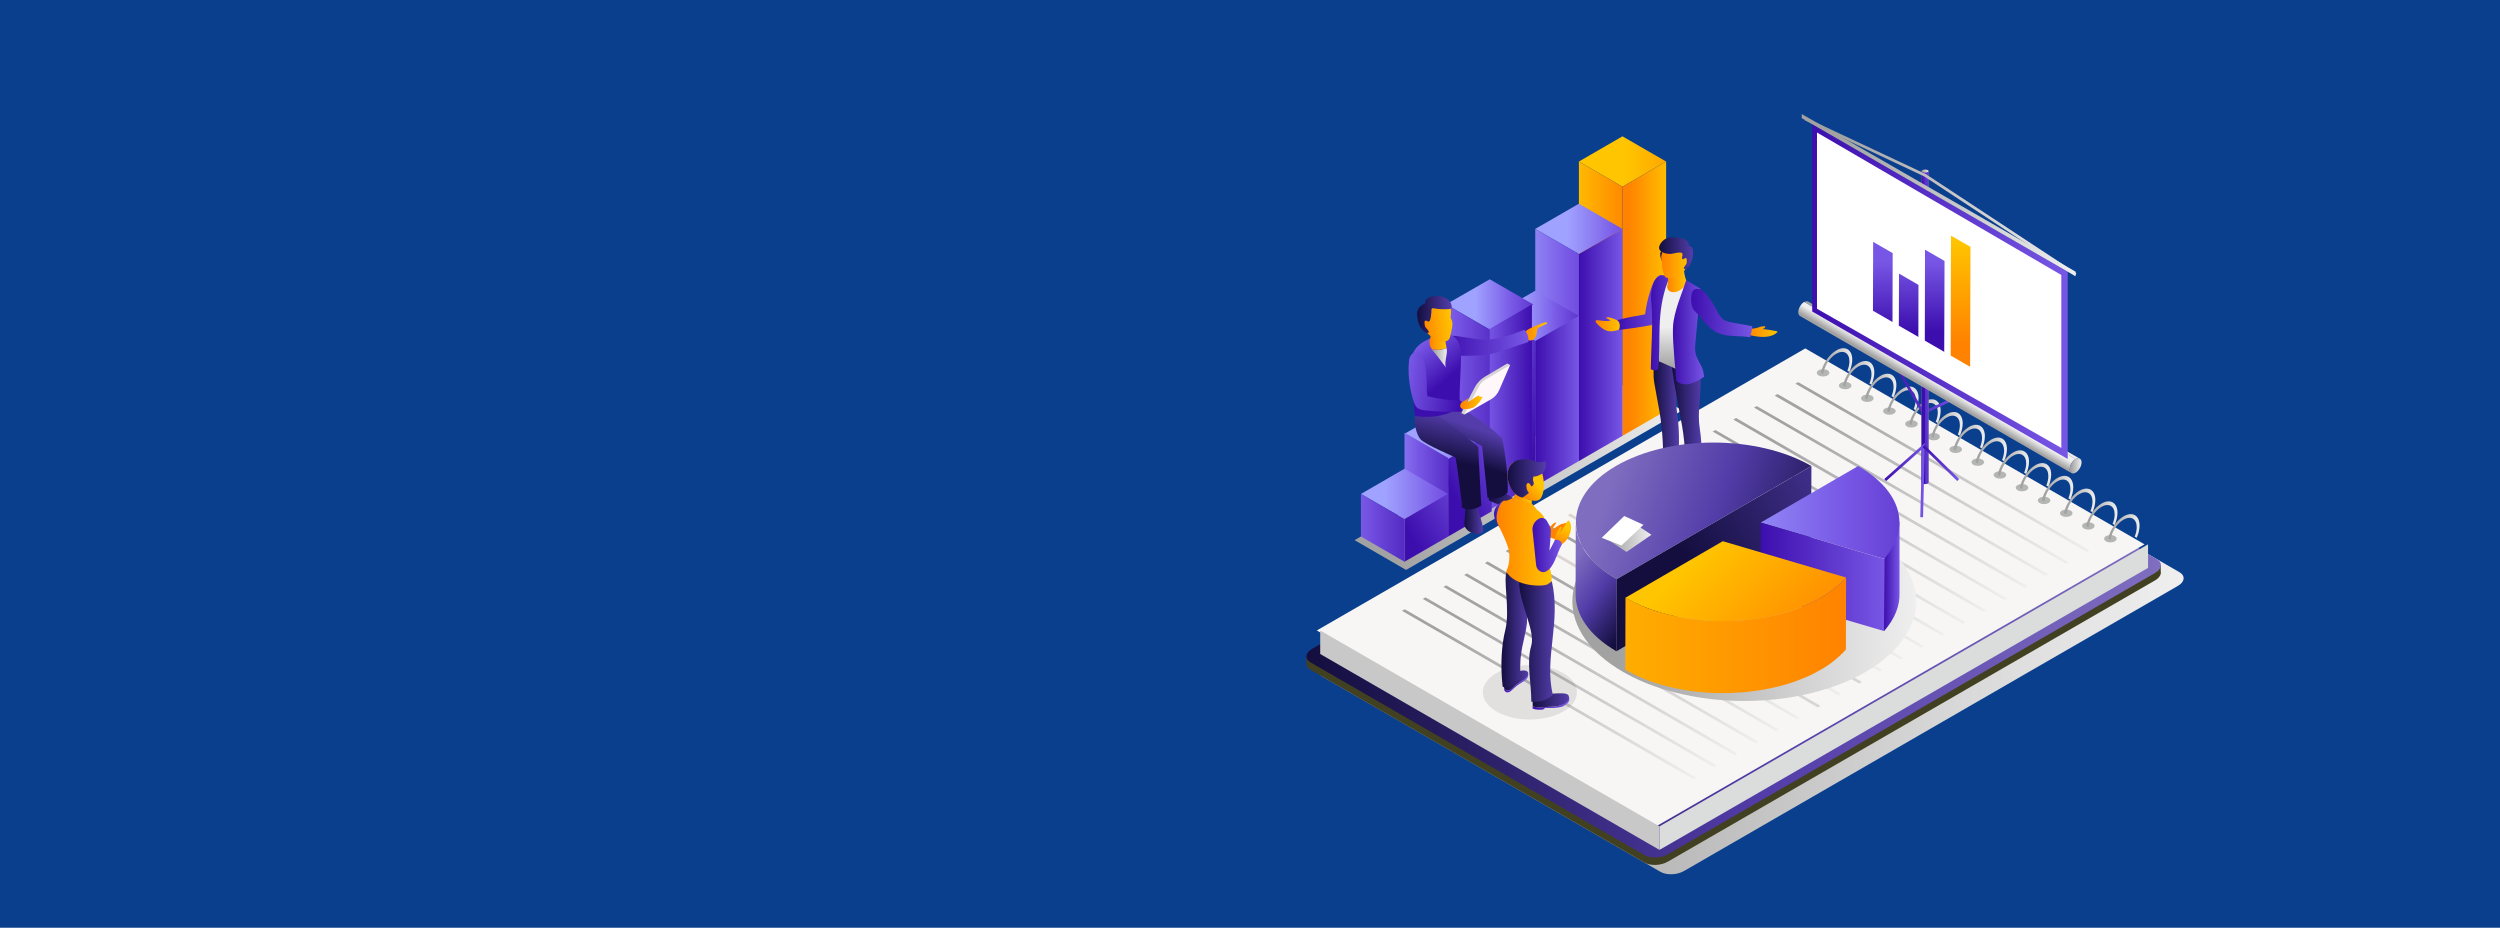 <?xml version="1.0" encoding="utf-8"?>
<!-- Generator: Adobe Illustrator 23.0.1, SVG Export Plug-In . SVG Version: 6.00 Build 0)  -->
<svg version="1.1" id="Layer_1" xmlns="http://www.w3.org/2000/svg" xmlns:xlink="http://www.w3.org/1999/xlink" x="0px" y="0px"
	 viewBox="0 0 2560 950" style="enable-background:new 0 0 2560 950;" xml:space="preserve">
<style type="text/css">
	.st0{fill:#0A3F8E;}
	.st1{fill-rule:evenodd;clip-rule:evenodd;fill:url(#XMLID_2_);}
	.st2{fill-rule:evenodd;clip-rule:evenodd;fill:#414021;}
	.st3{fill-rule:evenodd;clip-rule:evenodd;fill:url(#XMLID_3_);}
	.st4{fill-rule:evenodd;clip-rule:evenodd;fill:#F7F6F4;}
	.st5{fill-rule:evenodd;clip-rule:evenodd;fill:#DBDCDC;}
	.st6{fill-rule:evenodd;clip-rule:evenodd;fill:#C8C8C9;}
	.st7{fill-rule:evenodd;clip-rule:evenodd;fill:#B4B5B5;}
	.st8{fill-rule:evenodd;clip-rule:evenodd;fill:url(#XMLID_4_);}
	.st9{fill-rule:evenodd;clip-rule:evenodd;fill:url(#XMLID_5_);}
	.st10{fill-rule:evenodd;clip-rule:evenodd;fill:url(#XMLID_6_);}
	.st11{fill-rule:evenodd;clip-rule:evenodd;fill:url(#XMLID_7_);}
	.st12{fill-rule:evenodd;clip-rule:evenodd;fill:url(#XMLID_8_);}
	.st13{fill-rule:evenodd;clip-rule:evenodd;fill:url(#XMLID_9_);}
	.st14{fill-rule:evenodd;clip-rule:evenodd;fill:url(#XMLID_10_);}
	.st15{fill-rule:evenodd;clip-rule:evenodd;fill:url(#XMLID_11_);}
	.st16{fill-rule:evenodd;clip-rule:evenodd;fill:url(#XMLID_12_);}
	.st17{fill-rule:evenodd;clip-rule:evenodd;fill:url(#XMLID_13_);}
	.st18{fill-rule:evenodd;clip-rule:evenodd;fill:url(#XMLID_14_);}
	.st19{fill-rule:evenodd;clip-rule:evenodd;fill:url(#XMLID_15_);}
	.st20{fill-rule:evenodd;clip-rule:evenodd;fill:url(#XMLID_16_);}
	.st21{fill-rule:evenodd;clip-rule:evenodd;fill:url(#XMLID_17_);}
	.st22{fill-rule:evenodd;clip-rule:evenodd;fill:url(#XMLID_18_);}
	.st23{fill-rule:evenodd;clip-rule:evenodd;fill:url(#XMLID_19_);}
	.st24{fill-rule:evenodd;clip-rule:evenodd;fill:url(#XMLID_20_);}
	.st25{fill-rule:evenodd;clip-rule:evenodd;fill:url(#XMLID_21_);}
	.st26{fill-rule:evenodd;clip-rule:evenodd;fill:url(#XMLID_22_);}
	.st27{fill-rule:evenodd;clip-rule:evenodd;fill:url(#XMLID_23_);}
	.st28{fill-rule:evenodd;clip-rule:evenodd;fill:url(#XMLID_24_);}
	.st29{fill-rule:evenodd;clip-rule:evenodd;fill:url(#XMLID_25_);}
	.st30{fill-rule:evenodd;clip-rule:evenodd;fill:url(#XMLID_26_);}
	.st31{fill-rule:evenodd;clip-rule:evenodd;fill:url(#XMLID_27_);}
	.st32{fill-rule:evenodd;clip-rule:evenodd;fill:url(#XMLID_28_);}
	.st33{fill-rule:evenodd;clip-rule:evenodd;fill:#DAD5D1;}
	.st34{fill-rule:evenodd;clip-rule:evenodd;fill:url(#XMLID_29_);}
	.st35{fill-rule:evenodd;clip-rule:evenodd;fill:url(#XMLID_30_);}
	.st36{fill-rule:evenodd;clip-rule:evenodd;fill:url(#XMLID_31_);}
	.st37{fill-rule:evenodd;clip-rule:evenodd;fill:url(#XMLID_32_);}
	.st38{fill-rule:evenodd;clip-rule:evenodd;fill:url(#XMLID_33_);}
	.st39{fill-rule:evenodd;clip-rule:evenodd;fill:url(#XMLID_34_);}
	.st40{fill-rule:evenodd;clip-rule:evenodd;fill:url(#XMLID_35_);}
	.st41{fill:url(#XMLID_36_);}
	.st42{fill-rule:evenodd;clip-rule:evenodd;fill:#808284;}
	.st43{fill-rule:evenodd;clip-rule:evenodd;fill:#929497;}
	.st44{fill-rule:evenodd;clip-rule:evenodd;fill:#6D6E70;}
	.st45{fill-rule:evenodd;clip-rule:evenodd;fill:url(#XMLID_37_);}
	.st46{fill-rule:evenodd;clip-rule:evenodd;fill:url(#XMLID_38_);}
	.st47{fill-rule:evenodd;clip-rule:evenodd;fill:url(#XMLID_39_);}
	.st48{fill:url(#XMLID_40_);}
	.st49{fill:url(#XMLID_41_);}
	.st50{fill:url(#XMLID_42_);}
	.st51{fill-rule:evenodd;clip-rule:evenodd;fill:url(#XMLID_43_);}
	.st52{fill-rule:evenodd;clip-rule:evenodd;fill:#FFFFFF;}
	.st53{fill:url(#XMLID_44_);}
	.st54{fill:url(#XMLID_45_);}
	.st55{fill:url(#XMLID_46_);}
	.st56{fill:url(#XMLID_47_);}
	.st57{fill-rule:evenodd;clip-rule:evenodd;fill:url(#XMLID_48_);}
	.st58{fill-rule:evenodd;clip-rule:evenodd;fill:url(#XMLID_49_);}
	.st59{fill-rule:evenodd;clip-rule:evenodd;fill:url(#XMLID_50_);}
	.st60{fill-rule:evenodd;clip-rule:evenodd;fill:url(#XMLID_51_);}
	.st61{fill-rule:evenodd;clip-rule:evenodd;fill:url(#XMLID_52_);}
	.st62{fill-rule:evenodd;clip-rule:evenodd;fill:url(#XMLID_53_);}
	.st63{fill-rule:evenodd;clip-rule:evenodd;fill:url(#XMLID_54_);}
	.st64{fill-rule:evenodd;clip-rule:evenodd;fill:url(#XMLID_55_);}
	.st65{opacity:0.1;fill-rule:evenodd;clip-rule:evenodd;fill:#231916;}
	.st66{fill-rule:evenodd;clip-rule:evenodd;fill:url(#XMLID_56_);}
	.st67{fill-rule:evenodd;clip-rule:evenodd;fill:url(#XMLID_57_);}
	.st68{fill-rule:evenodd;clip-rule:evenodd;fill:url(#XMLID_58_);}
	.st69{fill-rule:evenodd;clip-rule:evenodd;fill:url(#XMLID_59_);}
	.st70{fill-rule:evenodd;clip-rule:evenodd;fill:url(#XMLID_60_);}
	.st71{fill-rule:evenodd;clip-rule:evenodd;fill:url(#XMLID_61_);}
	.st72{fill-rule:evenodd;clip-rule:evenodd;fill:url(#XMLID_62_);}
	.st73{fill-rule:evenodd;clip-rule:evenodd;fill:url(#XMLID_63_);}
	.st74{fill-rule:evenodd;clip-rule:evenodd;fill:url(#XMLID_64_);}
	.st75{fill-rule:evenodd;clip-rule:evenodd;fill:url(#XMLID_65_);}
	.st76{fill-rule:evenodd;clip-rule:evenodd;fill:url(#XMLID_66_);}
	.st77{fill-rule:evenodd;clip-rule:evenodd;fill:url(#XMLID_67_);}
	.st78{fill-rule:evenodd;clip-rule:evenodd;fill:url(#XMLID_68_);}
	.st79{fill-rule:evenodd;clip-rule:evenodd;fill:url(#XMLID_69_);}
	.st80{fill-rule:evenodd;clip-rule:evenodd;fill:url(#XMLID_70_);}
	.st81{fill-rule:evenodd;clip-rule:evenodd;fill:url(#XMLID_71_);}
	.st82{fill-rule:evenodd;clip-rule:evenodd;fill:url(#XMLID_72_);}
	.st83{fill-rule:evenodd;clip-rule:evenodd;fill:url(#XMLID_73_);}
	.st84{fill-rule:evenodd;clip-rule:evenodd;fill:url(#XMLID_74_);}
	.st85{fill:url(#XMLID_75_);}
	.st86{fill:url(#XMLID_76_);}
	.st87{fill:url(#XMLID_77_);}
	.st88{fill:url(#XMLID_78_);}
	.st89{fill-rule:evenodd;clip-rule:evenodd;fill:url(#XMLID_79_);}
	.st90{fill-rule:evenodd;clip-rule:evenodd;fill:url(#XMLID_80_);}
	.st91{fill-rule:evenodd;clip-rule:evenodd;fill:url(#XMLID_81_);}
	.st92{fill-rule:evenodd;clip-rule:evenodd;fill:url(#XMLID_82_);}
	.st93{fill-rule:evenodd;clip-rule:evenodd;fill:url(#XMLID_83_);}
	.st94{fill-rule:evenodd;clip-rule:evenodd;fill:url(#XMLID_84_);}
	.st95{fill-rule:evenodd;clip-rule:evenodd;fill:#D5D3D4;}
	.st96{fill-rule:evenodd;clip-rule:evenodd;fill:url(#XMLID_85_);}
	.st97{fill-rule:evenodd;clip-rule:evenodd;fill:url(#XMLID_86_);}
	.st98{fill-rule:evenodd;clip-rule:evenodd;fill:url(#XMLID_87_);}
	.st99{fill-rule:evenodd;clip-rule:evenodd;fill:url(#XMLID_88_);}
	.st100{fill-rule:evenodd;clip-rule:evenodd;fill:url(#XMLID_89_);}
	.st101{fill-rule:evenodd;clip-rule:evenodd;fill:#FFF7FA;}
	.st102{fill-rule:evenodd;clip-rule:evenodd;fill:url(#XMLID_90_);}
	.st103{fill-rule:evenodd;clip-rule:evenodd;fill:url(#XMLID_91_);}
	.st104{fill-rule:evenodd;clip-rule:evenodd;fill:url(#XMLID_92_);}
	.st105{fill-rule:evenodd;clip-rule:evenodd;fill:url(#XMLID_93_);}
	.st106{fill-rule:evenodd;clip-rule:evenodd;fill:url(#XMLID_94_);}
	.st107{fill-rule:evenodd;clip-rule:evenodd;fill:url(#XMLID_95_);}
	.st108{fill-rule:evenodd;clip-rule:evenodd;fill:url(#XMLID_96_);}
	.st109{fill-rule:evenodd;clip-rule:evenodd;fill:url(#XMLID_97_);}
	.st110{fill-rule:evenodd;clip-rule:evenodd;fill:url(#XMLID_98_);}
	.st111{fill-rule:evenodd;clip-rule:evenodd;fill:url(#XMLID_99_);}
	.st112{fill-rule:evenodd;clip-rule:evenodd;fill:url(#XMLID_100_);}
	.st113{fill-rule:evenodd;clip-rule:evenodd;fill:url(#XMLID_101_);}
	.st114{fill-rule:evenodd;clip-rule:evenodd;fill:url(#XMLID_102_);}
	.st115{fill-rule:evenodd;clip-rule:evenodd;fill:url(#XMLID_103_);}
	.st116{fill-rule:evenodd;clip-rule:evenodd;fill:url(#XMLID_104_);}
	.st117{fill-rule:evenodd;clip-rule:evenodd;fill:url(#XMLID_105_);}
	.st118{fill-rule:evenodd;clip-rule:evenodd;fill:url(#XMLID_106_);}
	.st119{fill-rule:evenodd;clip-rule:evenodd;fill:url(#XMLID_107_);}
	.st120{fill-rule:evenodd;clip-rule:evenodd;fill:url(#XMLID_108_);}
	.st121{fill-rule:evenodd;clip-rule:evenodd;fill:url(#XMLID_109_);}
	.st122{fill-rule:evenodd;clip-rule:evenodd;fill:url(#XMLID_110_);}
	.st123{fill-rule:evenodd;clip-rule:evenodd;fill:url(#XMLID_111_);}
	.st124{fill-rule:evenodd;clip-rule:evenodd;fill:url(#XMLID_112_);}
	.st125{fill-rule:evenodd;clip-rule:evenodd;fill:url(#XMLID_113_);}
	.st126{fill-rule:evenodd;clip-rule:evenodd;fill:url(#XMLID_114_);}
	.st127{fill-rule:evenodd;clip-rule:evenodd;fill:url(#XMLID_115_);}
	.st128{fill-rule:evenodd;clip-rule:evenodd;fill:url(#XMLID_116_);}
	.st129{fill-rule:evenodd;clip-rule:evenodd;fill:url(#XMLID_117_);}
	.st130{fill-rule:evenodd;clip-rule:evenodd;fill:url(#XMLID_118_);}
	.st131{fill-rule:evenodd;clip-rule:evenodd;fill:url(#XMLID_119_);}
	.st132{fill-rule:evenodd;clip-rule:evenodd;fill:url(#XMLID_120_);}
	.st133{fill-rule:evenodd;clip-rule:evenodd;fill:url(#XMLID_121_);}
	.st134{fill-rule:evenodd;clip-rule:evenodd;fill:url(#XMLID_122_);}
</style>
<rect class="st0" width="2560" height="950"/>
<g id="XMLID_23217_">
	<g id="XMLID_23058_">
		<linearGradient id="XMLID_2_" gradientUnits="userSpaceOnUse" x1="1349.805" y1="639.495" x2="2236.023" y2="639.495">
			<stop  offset="0.125" style="stop-color:#A2A2A2"/>
			<stop  offset="1" style="stop-color:#EFEFEF"/>
		</linearGradient>
		<path id="XMLID_23184_" class="st1" d="M2231.7,585.9c-57.8-33.4-115.4-66.6-173-99.9c-57.5-33.2-115.2-66.5-173-99.9
			c-6.4-3.7-17.7-3.2-25,1c-84.4,48.7-168.5,97.3-252.5,145.8c-84.2,48.6-168.3,97.2-252.5,145.8c-7.2,4.2-8,10.5-1.7,14.1
			c57.6,33.3,115.4,66.6,173.2,100c57.9,33.4,115.6,66.8,173.2,100c6.2,3.6,17.1,3.2,24.2-1c84-48.5,168.3-97.1,252.7-145.9
			c84.2-48.6,168.5-97.3,252.6-145.8C2237.3,596,2238.1,589.6,2231.7,585.9"/>
		<path id="XMLID_23183_" class="st2" d="M2205.9,578.8c-56.1-32.4-112.1-64.7-168.1-97.1c-56.8-32.8-113.7-65.6-170.8-98.6
			c-6.3-3.6-17.5-3.2-24.7,1c-83.3,48.1-166.4,96.1-249.3,143.9C1510,576,1427,624,1343.7,672c-0.2,0.1-0.5,0.3-0.7,0.4h-5.2v7.4
			c0,0.1,0,0.1,0,0.2v0h0c0.1,2.2,1.4,4.4,4.2,5.9c56.9,32.9,114,65.8,171,98.7c57.1,33,114.2,65.9,171,98.7
			c6.2,3.6,16.9,3.1,23.9-1c82.9-47.9,166.1-95.9,249.5-144c83.1-48,166.3-96,249.4-144c3.3-1.9,5.3-4.3,5.8-6.7h0v0
			c0.2-0.8,0.2-1.6,0-2.4v-6.5H2205.9z"/>
		<linearGradient id="XMLID_3_" gradientUnits="userSpaceOnUse" x1="1337.858" y1="625.471" x2="2212.811" y2="625.471">
			<stop  offset="0" style="stop-color:#130E3E"/>
			<stop  offset="0.53" style="stop-color:#523CA8"/>
			<stop  offset="1" style="stop-color:#7F6EC0"/>
		</linearGradient>
		<path id="XMLID_23182_" class="st3" d="M2208.6,572.6c-57-32.9-113.9-65.8-170.8-98.6c-56.8-32.8-113.7-65.6-170.8-98.6
			c-6.3-3.6-17.5-3.2-24.7,1c-83.3,48.1-166.4,96.1-249.3,143.9c-83.1,48-166.1,95.9-249.3,144c-7.1,4.1-7.9,10.4-1.7,14
			c56.9,32.9,114,65.8,171,98.7c57.1,33,114.2,65.9,171,98.7c6.2,3.6,16.9,3.1,23.9-1c82.9-47.9,166.1-95.9,249.5-144
			c83.1-48,166.3-96,249.4-144C2214,582.6,2214.8,576.2,2208.6,572.6"/>
		<polygon id="XMLID_23181_" class="st4" points="2196,557.4 1848.6,356.8 1348.4,645.6 1695.8,846.2 		"/>
		<polygon id="XMLID_23180_" class="st5" points="2199.6,557.4 1699.3,846.2 1699.3,870.3 2199.6,581.5 		"/>
		<polygon id="XMLID_23179_" class="st6" points="1351.9,645.6 1699.3,846.2 1699.3,870.3 1351.9,669.7 		"/>
		<path id="XMLID_23178_" class="st7" d="M2156.5,549c-2.5,1.5-2.5,3.8,0,5.3c2.5,1.5,6.6,1.5,9.1,0c2.5-1.5,2.5-3.8,0-5.3
			C2163.2,547.5,2159.1,547.5,2156.5,549"/>
		<linearGradient id="XMLID_4_" gradientUnits="userSpaceOnUse" x1="2158.757" y1="539.731" x2="2190.898" y2="539.731">
			<stop  offset="0.125" style="stop-color:#A2A2A2"/>
			<stop  offset="1" style="stop-color:#EFEFEF"/>
		</linearGradient>
		<path id="XMLID_23177_" class="st8" d="M2190.9,538.2c0,4-1.1,8.4-2.9,12.5l-2.1-1.2h0c1.3-3.2,2.1-6.5,2.1-9.6
			c0-8.6-6-12.1-13.5-7.8c-6.8,3.9-12.3,12.9-13.3,20.9h0l-2.4-1.4c1.9-9.1,8.3-18.5,15.8-22.9
			C2183.6,523.5,2190.9,527.7,2190.9,538.2"/>
		<path id="XMLID_23176_" class="st7" d="M2133.9,535.9c-2.5,1.5-2.5,3.8,0,5.3c2.5,1.5,6.6,1.5,9.1,0c2.5-1.5,2.5-3.8,0-5.3
			C2140.5,534.5,2136.4,534.5,2133.9,535.9"/>
		<linearGradient id="XMLID_5_" gradientUnits="userSpaceOnUse" x1="2136.123" y1="526.662" x2="2168.263" y2="526.662">
			<stop  offset="0.125" style="stop-color:#A2A2A2"/>
			<stop  offset="1" style="stop-color:#EFEFEF"/>
		</linearGradient>
		<path id="XMLID_23175_" class="st9" d="M2168.3,525.1c0,4-1.1,8.4-2.9,12.5l-2.1-1.2h0c1.3-3.2,2.1-6.5,2.1-9.6
			c0-8.6-6-12.1-13.5-7.8c-6.8,3.9-12.3,12.9-13.3,20.9h0l-2.4-1.4c1.9-9.1,8.3-18.5,15.8-22.9
			C2160.9,510.4,2168.3,514.7,2168.3,525.1"/>
		<path id="XMLID_23174_" class="st7" d="M2111.3,522.9c-2.5,1.5-2.5,3.8,0,5.3c2.5,1.5,6.6,1.5,9.1,0c2.5-1.5,2.5-3.8,0-5.3
			C2117.9,521.4,2113.8,521.4,2111.3,522.9"/>
		<linearGradient id="XMLID_6_" gradientUnits="userSpaceOnUse" x1="2113.49" y1="513.594" x2="2145.629" y2="513.594">
			<stop  offset="0.125" style="stop-color:#A2A2A2"/>
			<stop  offset="1" style="stop-color:#EFEFEF"/>
		</linearGradient>
		<path id="XMLID_23173_" class="st10" d="M2145.6,512c0,4-1.1,8.4-2.9,12.5l-2.1-1.2l0,0c1.3-3.2,2.1-6.5,2.1-9.6
			c0-8.6-6-12.1-13.5-7.8c-6.8,3.9-12.3,12.9-13.3,20.9h0l-2.4-1.4c1.9-9.1,8.3-18.5,15.8-22.9
			C2138.3,497.4,2145.6,501.6,2145.6,512"/>
		<path id="XMLID_23172_" class="st7" d="M2088.6,509.8c-2.5,1.5-2.5,3.8,0,5.3c2.5,1.5,6.6,1.5,9.1,0c2.5-1.5,2.5-3.8,0-5.3
			C2095.3,508.3,2091.2,508.3,2088.6,509.8"/>
		<linearGradient id="XMLID_7_" gradientUnits="userSpaceOnUse" x1="2090.856" y1="500.525" x2="2122.996" y2="500.525">
			<stop  offset="0.125" style="stop-color:#A2A2A2"/>
			<stop  offset="1" style="stop-color:#EFEFEF"/>
		</linearGradient>
		<path id="XMLID_23171_" class="st11" d="M2123,499c0,4-1.1,8.4-2.9,12.5l-2.1-1.2h0c1.3-3.2,2.1-6.5,2.1-9.6
			c0-8.6-6-12.1-13.5-7.8c-6.8,3.9-12.3,12.9-13.3,20.9h0l-2.4-1.4c1.9-9.1,8.3-18.5,15.8-22.9C2115.7,484.3,2123,488.5,2123,499"/>
		<path id="XMLID_23170_" class="st7" d="M2066,496.7c-2.5,1.5-2.5,3.8,0,5.3c2.5,1.5,6.6,1.5,9.1,0c2.5-1.5,2.5-3.8,0-5.3
			C2072.6,495.3,2068.5,495.3,2066,496.7"/>
		<linearGradient id="XMLID_8_" gradientUnits="userSpaceOnUse" x1="2068.221" y1="487.457" x2="2100.362" y2="487.457">
			<stop  offset="0.125" style="stop-color:#A2A2A2"/>
			<stop  offset="1" style="stop-color:#EFEFEF"/>
		</linearGradient>
		<path id="XMLID_23169_" class="st12" d="M2100.4,485.9c0,4-1.1,8.4-2.9,12.5l-2.1-1.2h0c1.3-3.2,2.1-6.5,2.1-9.6
			c0-8.6-6-12.1-13.5-7.8c-6.8,3.9-12.3,12.9-13.3,20.9h0l-2.4-1.4c1.9-9.1,8.3-18.5,15.8-22.9
			C2093,471.2,2100.4,475.5,2100.4,485.9"/>
		<path id="XMLID_23168_" class="st7" d="M2043.4,483.7c-2.5,1.5-2.5,3.8,0,5.3c2.5,1.5,6.6,1.5,9.1,0c2.5-1.5,2.5-3.8,0-5.3
			C2050,482.2,2045.9,482.2,2043.4,483.7"/>
		<linearGradient id="XMLID_9_" gradientUnits="userSpaceOnUse" x1="2045.588" y1="474.388" x2="2077.728" y2="474.388">
			<stop  offset="0.125" style="stop-color:#A2A2A2"/>
			<stop  offset="1" style="stop-color:#EFEFEF"/>
		</linearGradient>
		<path id="XMLID_23167_" class="st13" d="M2077.7,472.8c0,4-1.1,8.4-2.9,12.5l-2.1-1.2h0c1.3-3.2,2.1-6.5,2.1-9.6
			c0-8.6-6-12.1-13.5-7.8c-6.8,3.9-12.3,12.9-13.3,20.9h0l-2.4-1.4c1.9-9.1,8.3-18.5,15.8-22.9
			C2070.4,458.2,2077.7,462.4,2077.7,472.8"/>
		<path id="XMLID_23166_" class="st7" d="M2020.7,470.6c-2.5,1.5-2.5,3.8,0,5.3c2.5,1.5,6.6,1.5,9.1,0c2.5-1.5,2.5-3.8,0-5.3
			C2027.3,469.1,2023.3,469.1,2020.7,470.6"/>
		<linearGradient id="XMLID_10_" gradientUnits="userSpaceOnUse" x1="2022.954" y1="461.32" x2="2055.094" y2="461.32">
			<stop  offset="0.125" style="stop-color:#A2A2A2"/>
			<stop  offset="1" style="stop-color:#EFEFEF"/>
		</linearGradient>
		<path id="XMLID_23165_" class="st14" d="M2055.1,459.8c0,4-1.1,8.4-2.9,12.5l-2.1-1.2l0,0c1.3-3.2,2.1-6.5,2.1-9.6
			c0-8.6-6-12.1-13.5-7.8c-6.8,3.9-12.3,12.9-13.3,20.9h0l-2.4-1.4c1.9-9.1,8.3-18.5,15.8-22.9
			C2047.8,445.1,2055.1,449.3,2055.1,459.8"/>
		<path id="XMLID_23164_" class="st7" d="M1998.1,457.5c-2.5,1.5-2.5,3.8,0,5.3c2.5,1.5,6.6,1.5,9.1,0c2.5-1.5,2.5-3.8,0-5.3
			C2004.7,456.1,2000.6,456.1,1998.1,457.5"/>
		<linearGradient id="XMLID_11_" gradientUnits="userSpaceOnUse" x1="2000.32" y1="448.251" x2="2032.46" y2="448.251">
			<stop  offset="0.125" style="stop-color:#A2A2A2"/>
			<stop  offset="1" style="stop-color:#EFEFEF"/>
		</linearGradient>
		<path id="XMLID_23163_" class="st15" d="M2032.5,446.7c0,4-1.1,8.4-2.9,12.5l-2.1-1.2h0c1.3-3.2,2.1-6.5,2.1-9.6
			c0-8.6-6-12.1-13.5-7.8c-6.8,3.9-12.3,12.9-13.3,20.9h0l-2.4-1.4c1.9-9.1,8.3-18.5,15.8-22.9
			C2025.1,432,2032.5,436.2,2032.5,446.7"/>
		<path id="XMLID_23162_" class="st7" d="M1975.5,444.5c-2.5,1.5-2.5,3.8,0,5.3c2.5,1.5,6.6,1.5,9.1,0c2.5-1.5,2.5-3.8,0-5.3
			C1982.1,443,1978,443,1975.5,444.5"/>
		<linearGradient id="XMLID_12_" gradientUnits="userSpaceOnUse" x1="1977.686" y1="435.183" x2="2009.826" y2="435.183">
			<stop  offset="0.125" style="stop-color:#A2A2A2"/>
			<stop  offset="1" style="stop-color:#EFEFEF"/>
		</linearGradient>
		<path id="XMLID_23161_" class="st16" d="M2009.8,433.6c0,4-1.1,8.4-2.9,12.5l-2.1-1.2h0c1.3-3.2,2.1-6.5,2.1-9.6
			c0-8.6-6-12.1-13.5-7.8c-6.8,3.9-12.3,12.9-13.3,20.9h0l-2.4-1.4c1.9-9.1,8.3-18.5,15.8-22.9
			C2002.5,418.9,2009.8,423.2,2009.8,433.6"/>
		<path id="XMLID_23160_" class="st7" d="M1952.8,431.4c-2.5,1.5-2.5,3.8,0,5.3c2.5,1.5,6.6,1.5,9.1,0c2.5-1.5,2.5-3.8,0-5.3
			C1959.4,429.9,1955.4,429.9,1952.8,431.4"/>
		<linearGradient id="XMLID_13_" gradientUnits="userSpaceOnUse" x1="1955.052" y1="422.114" x2="1987.192" y2="422.114">
			<stop  offset="0.125" style="stop-color:#A2A2A2"/>
			<stop  offset="1" style="stop-color:#EFEFEF"/>
		</linearGradient>
		<path id="XMLID_23159_" class="st17" d="M1987.2,420.6c0,4-1.1,8.4-2.9,12.5l-2.1-1.2h0c1.3-3.2,2.1-6.5,2.1-9.6
			c0-8.6-6-12.1-13.5-7.8c-6.8,3.9-12.3,12.9-13.3,20.9h0l-2.4-1.4c1.9-9.1,8.3-18.5,15.8-22.9
			C1979.9,405.9,1987.2,410.1,1987.2,420.6"/>
		<path id="XMLID_23158_" class="st7" d="M1930.2,418.3c-2.5,1.5-2.5,3.8,0,5.3c2.5,1.5,6.6,1.5,9.1,0c2.5-1.5,2.5-3.8,0-5.3
			C1936.8,416.9,1932.7,416.9,1930.2,418.3"/>
		<linearGradient id="XMLID_14_" gradientUnits="userSpaceOnUse" x1="1932.418" y1="409.046" x2="1964.558" y2="409.046">
			<stop  offset="0.125" style="stop-color:#A2A2A2"/>
			<stop  offset="1" style="stop-color:#EFEFEF"/>
		</linearGradient>
		<path id="XMLID_23157_" class="st18" d="M1964.6,407.5c0,4-1.1,8.4-2.9,12.5l-2.1-1.2h0c1.3-3.2,2.1-6.5,2.1-9.6
			c0-8.6-6-12.1-13.5-7.8c-6.8,3.9-12.3,12.9-13.3,20.9h0l-2.4-1.4c1.9-9.1,8.3-18.5,15.8-22.9
			C1957.2,392.8,1964.6,397,1964.6,407.5"/>
		<path id="XMLID_23156_" class="st7" d="M1907.6,405.2c-2.5,1.5-2.5,3.8,0,5.3c2.5,1.5,6.6,1.5,9.1,0c2.5-1.5,2.5-3.8,0-5.3
			C1914.2,403.8,1910.1,403.8,1907.6,405.2"/>
		<linearGradient id="XMLID_15_" gradientUnits="userSpaceOnUse" x1="1909.784" y1="395.977" x2="1941.924" y2="395.977">
			<stop  offset="0.125" style="stop-color:#A2A2A2"/>
			<stop  offset="1" style="stop-color:#EFEFEF"/>
		</linearGradient>
		<path id="XMLID_23155_" class="st19" d="M1941.9,394.4c0,4-1.1,8.4-2.9,12.5l-2.1-1.2h0c1.3-3.2,2.1-6.5,2.1-9.6
			c0-8.6-6-12.1-13.5-7.8c-6.8,3.9-12.3,12.9-13.3,20.9h0l-2.4-1.4c1.9-9.1,8.3-18.5,15.8-22.9
			C1934.6,379.7,1941.9,384,1941.9,394.4"/>
		<path id="XMLID_23154_" class="st7" d="M1884.9,392.2c-2.5,1.5-2.5,3.8,0,5.3c2.5,1.5,6.6,1.5,9.1,0c2.5-1.5,2.5-3.8,0-5.3
			C1891.5,390.7,1887.5,390.7,1884.9,392.2"/>
		<linearGradient id="XMLID_16_" gradientUnits="userSpaceOnUse" x1="1887.15" y1="382.909" x2="1919.29" y2="382.909">
			<stop  offset="0.125" style="stop-color:#A2A2A2"/>
			<stop  offset="1" style="stop-color:#EFEFEF"/>
		</linearGradient>
		<path id="XMLID_23153_" class="st20" d="M1919.3,381.4c0,4-1.1,8.4-2.9,12.5l-2.1-1.2h0c1.3-3.2,2.1-6.5,2.1-9.6
			c0-8.6-6-12.1-13.5-7.8c-6.8,3.9-12.3,12.9-13.3,20.9h0l-2.4-1.4c1.9-9.1,8.3-18.5,15.8-22.9
			C1912,366.7,1919.3,370.9,1919.3,381.4"/>
		<path id="XMLID_23152_" class="st7" d="M1862.3,379.1c-2.5,1.5-2.5,3.8,0,5.3c2.5,1.5,6.6,1.5,9.1,0c2.5-1.5,2.5-3.8,0-5.3
			C1868.9,377.7,1864.8,377.7,1862.3,379.1"/>
		<linearGradient id="XMLID_17_" gradientUnits="userSpaceOnUse" x1="1864.516" y1="369.84" x2="1896.656" y2="369.84">
			<stop  offset="0.125" style="stop-color:#A2A2A2"/>
			<stop  offset="1" style="stop-color:#EFEFEF"/>
		</linearGradient>
		<path id="XMLID_23151_" class="st21" d="M1896.7,368.3c0,4-1.1,8.4-2.9,12.5l-2.1-1.2h0c1.3-3.2,2.1-6.5,2.1-9.6
			c0-8.6-6-12.1-13.5-7.8c-6.8,3.9-12.3,12.9-13.3,20.9h0l-2.4-1.4c1.9-9.1,8.3-18.5,15.8-22.9
			C1889.3,353.6,1896.7,357.8,1896.7,368.3"/>
		<linearGradient id="XMLID_18_" gradientUnits="userSpaceOnUse" x1="1838.53" y1="478.272" x2="2139.818" y2="478.272">
			<stop  offset="0.125" style="stop-color:#A2A2A2"/>
			<stop  offset="1" style="stop-color:#EFEFEF"/>
		</linearGradient>
		<polygon id="XMLID_23150_" class="st22" points="2139.8,563.6 1841.4,391.3 1838.5,392.9 2137,565.2 		"/>
		<linearGradient id="XMLID_19_" gradientUnits="userSpaceOnUse" x1="1817.326" y1="490.515" x2="2118.614" y2="490.515">
			<stop  offset="0.125" style="stop-color:#A2A2A2"/>
			<stop  offset="1" style="stop-color:#EFEFEF"/>
		</linearGradient>
		<polygon id="XMLID_23149_" class="st23" points="2118.6,575.9 1820.2,403.5 1817.3,405.2 2115.8,577.5 		"/>
		<linearGradient id="XMLID_20_" gradientUnits="userSpaceOnUse" x1="1796.122" y1="502.757" x2="2097.409" y2="502.757">
			<stop  offset="0.125" style="stop-color:#A2A2A2"/>
			<stop  offset="1" style="stop-color:#EFEFEF"/>
		</linearGradient>
		<polygon id="XMLID_23148_" class="st24" points="2097.4,588.1 1798.9,415.8 1796.1,417.4 2094.6,589.7 		"/>
		<linearGradient id="XMLID_21_" gradientUnits="userSpaceOnUse" x1="1774.917" y1="514.999" x2="2076.205" y2="514.999">
			<stop  offset="0.125" style="stop-color:#A2A2A2"/>
			<stop  offset="1" style="stop-color:#EFEFEF"/>
		</linearGradient>
		<polygon id="XMLID_23147_" class="st25" points="2076.2,600.3 1777.7,428 1774.9,429.7 2073.4,602 		"/>
		<linearGradient id="XMLID_22_" gradientUnits="userSpaceOnUse" x1="1753.713" y1="527.241" x2="2055.001" y2="527.241">
			<stop  offset="0.125" style="stop-color:#A2A2A2"/>
			<stop  offset="1" style="stop-color:#EFEFEF"/>
		</linearGradient>
		<polygon id="XMLID_23146_" class="st26" points="2055,612.6 1756.5,440.3 1753.7,441.9 2052.2,614.2 		"/>
		<linearGradient id="XMLID_23_" gradientUnits="userSpaceOnUse" x1="1732.508" y1="539.484" x2="2033.796" y2="539.484">
			<stop  offset="0.125" style="stop-color:#A2A2A2"/>
			<stop  offset="1" style="stop-color:#EFEFEF"/>
		</linearGradient>
		<polygon id="XMLID_23145_" class="st27" points="2033.8,624.8 1735.3,452.5 1732.5,454.1 2031,626.5 		"/>
		<linearGradient id="XMLID_24_" gradientUnits="userSpaceOnUse" x1="1711.304" y1="551.726" x2="2012.592" y2="551.726">
			<stop  offset="0.125" style="stop-color:#A2A2A2"/>
			<stop  offset="1" style="stop-color:#EFEFEF"/>
		</linearGradient>
		<polygon id="XMLID_23144_" class="st28" points="2012.6,637.1 1714.1,464.8 1711.3,466.4 2009.8,638.7 		"/>
		<linearGradient id="XMLID_25_" gradientUnits="userSpaceOnUse" x1="1690.1" y1="563.968" x2="1991.388" y2="563.968">
			<stop  offset="0.125" style="stop-color:#A2A2A2"/>
			<stop  offset="1" style="stop-color:#EFEFEF"/>
		</linearGradient>
		<polygon id="XMLID_23143_" class="st29" points="1991.4,649.3 1692.9,477 1690.1,478.6 1988.6,650.9 		"/>
		<linearGradient id="XMLID_26_" gradientUnits="userSpaceOnUse" x1="1668.895" y1="576.211" x2="1970.183" y2="576.211">
			<stop  offset="0.125" style="stop-color:#A2A2A2"/>
			<stop  offset="1" style="stop-color:#EFEFEF"/>
		</linearGradient>
		<polygon id="XMLID_23142_" class="st30" points="1970.2,661.6 1671.7,489.2 1668.9,490.9 1967.4,663.2 		"/>
		<linearGradient id="XMLID_27_" gradientUnits="userSpaceOnUse" x1="1647.691" y1="588.453" x2="1948.979" y2="588.453">
			<stop  offset="0.125" style="stop-color:#A2A2A2"/>
			<stop  offset="1" style="stop-color:#EFEFEF"/>
		</linearGradient>
		<polygon id="XMLID_23141_" class="st31" points="1949,673.8 1650.5,501.5 1647.7,503.1 1946.2,675.4 		"/>
		<linearGradient id="XMLID_28_" gradientUnits="userSpaceOnUse" x1="1626.487" y1="600.695" x2="1927.774" y2="600.695">
			<stop  offset="0.125" style="stop-color:#A2A2A2"/>
			<stop  offset="1" style="stop-color:#EFEFEF"/>
		</linearGradient>
		<polygon id="XMLID_23140_" class="st32" points="1927.8,686 1629.3,513.7 1626.5,515.4 1924.9,687.7 		"/>
		<polygon id="XMLID_23139_" class="st33" points="1906.6,698.3 1608.1,526 1605.3,527.6 1903.7,699.9 		"/>
		<linearGradient id="XMLID_29_" gradientUnits="userSpaceOnUse" x1="1584.078" y1="625.18" x2="1885.366" y2="625.18">
			<stop  offset="0.125" style="stop-color:#A2A2A2"/>
			<stop  offset="1" style="stop-color:#EFEFEF"/>
		</linearGradient>
		<polygon id="XMLID_23138_" class="st34" points="1885.4,710.5 1586.9,538.2 1584.1,539.8 1882.5,712.2 		"/>
		<polygon id="XMLID_23137_" class="st33" points="1864.2,722.8 1565.7,550.4 1562.9,552.1 1861.3,724.4 		"/>
		<linearGradient id="XMLID_30_" gradientUnits="userSpaceOnUse" x1="1541.669" y1="649.665" x2="1842.957" y2="649.665">
			<stop  offset="0.125" style="stop-color:#A2A2A2"/>
			<stop  offset="1" style="stop-color:#EFEFEF"/>
		</linearGradient>
		<polygon id="XMLID_23136_" class="st35" points="1843,735 1544.5,562.7 1541.7,564.3 1840.1,736.6 		"/>
		<linearGradient id="XMLID_31_" gradientUnits="userSpaceOnUse" x1="1520.465" y1="661.907" x2="1821.753" y2="661.907">
			<stop  offset="0.125" style="stop-color:#A2A2A2"/>
			<stop  offset="1" style="stop-color:#EFEFEF"/>
		</linearGradient>
		<polygon id="XMLID_23135_" class="st36" points="1821.8,747.2 1523.3,574.9 1520.5,576.6 1818.9,748.9 		"/>
		<linearGradient id="XMLID_32_" gradientUnits="userSpaceOnUse" x1="1499.261" y1="674.149" x2="1800.548" y2="674.149">
			<stop  offset="0.125" style="stop-color:#A2A2A2"/>
			<stop  offset="1" style="stop-color:#EFEFEF"/>
		</linearGradient>
		<polygon id="XMLID_23134_" class="st37" points="1800.5,759.5 1502.1,587.2 1499.3,588.8 1797.7,761.1 		"/>
		<linearGradient id="XMLID_33_" gradientUnits="userSpaceOnUse" x1="1478.056" y1="686.391" x2="1779.344" y2="686.391">
			<stop  offset="0.125" style="stop-color:#A2A2A2"/>
			<stop  offset="1" style="stop-color:#EFEFEF"/>
		</linearGradient>
		<polygon id="XMLID_23133_" class="st38" points="1779.3,771.7 1480.9,599.4 1478.1,601 1776.5,773.4 		"/>
		<linearGradient id="XMLID_34_" gradientUnits="userSpaceOnUse" x1="1456.852" y1="698.634" x2="1758.139" y2="698.634">
			<stop  offset="0.125" style="stop-color:#A2A2A2"/>
			<stop  offset="1" style="stop-color:#EFEFEF"/>
		</linearGradient>
		<polygon id="XMLID_23132_" class="st39" points="1758.1,784 1459.7,611.7 1456.9,613.3 1755.3,785.6 		"/>
		<linearGradient id="XMLID_35_" gradientUnits="userSpaceOnUse" x1="1435.647" y1="710.876" x2="1736.935" y2="710.876">
			<stop  offset="0.125" style="stop-color:#A2A2A2"/>
			<stop  offset="1" style="stop-color:#EFEFEF"/>
		</linearGradient>
		<polygon id="XMLID_23131_" class="st40" points="1736.9,796.2 1438.5,623.9 1435.6,625.5 1734.1,797.9 		"/>
	</g>
	<g id="XMLID_23201_">
		<g id="XMLID_23204_">
			<linearGradient id="XMLID_36_" gradientUnits="userSpaceOnUse" x1="1930.755" y1="391.007" x2="2011.283" y2="391.007">
				<stop  offset="0" style="stop-color:#3D0EAE"/>
				<stop  offset="1" style="stop-color:#7756E5"/>
			</linearGradient>
			<polygon id="XMLID_23213_" class="st41" points="1968.8,424.7 1930.8,358.8 1933.2,357.3 1969.9,421 2010.1,402.2 2011.3,404.8 
							"/>
		</g>
		<g id="XMLID_23187_">
			<path id="XMLID_23196_" class="st42" d="M1974.8,175v319h0l0,0c0,0.9-1.6,1.7-3.5,1.7c-1.9,0-3.5-0.7-3.5-1.7v0V175L1974.8,175z"
				/>
			<path id="XMLID_23195_" class="st43" d="M1971.4,495.7L1971.4,495.7c-1.9,0-3.4-0.7-3.5-1.6l0-319.1l3.5,0V495.7z"/>
			<path id="XMLID_23194_" class="st44" d="M1971.3,173.7c1.9,0,3.5,0.6,3.5,1.5c0,0.8-1.6,1.5-3.5,1.5c-1.9,0-3.5-0.6-3.5-1.5
				C1967.8,174.4,1969.4,173.7,1971.3,173.7L1971.3,173.7z"/>
			<linearGradient id="XMLID_37_" gradientUnits="userSpaceOnUse" x1="1958.683" y1="335.325" x2="1985.412" y2="335.325">
				<stop  offset="0" style="stop-color:#3D0EAE"/>
				<stop  offset="1" style="stop-color:#7756E5"/>
			</linearGradient>
			<path id="XMLID_23193_" class="st45" d="M1974.8,175v319v0c0,0.9-1.6,1.7-3.5,1.7c-1.9,0-3.5-0.7-3.5-1.7l0,0V175L1974.8,175z"/>
			<linearGradient id="XMLID_38_" gradientUnits="userSpaceOnUse" x1="1983.897" y1="333.85" x2="1990.659" y2="333.139">
				<stop  offset="0" style="stop-color:#3D0EAE"/>
				<stop  offset="1" style="stop-color:#7756E5"/>
			</linearGradient>
			<path id="XMLID_23192_" class="st46" d="M1971.3,495.7c-1.9,0-3.5-0.7-3.5-1.7l0,0V175l3.5,0V495.7z"/>
			<linearGradient id="XMLID_39_" gradientUnits="userSpaceOnUse" x1="1967.844" y1="175.168" x2="1974.792" y2="175.168">
				<stop  offset="0.125" style="stop-color:#A2A2A2"/>
				<stop  offset="1" style="stop-color:#EFEFEF"/>
			</linearGradient>
			<path id="XMLID_23191_" class="st47" d="M1971.3,173.7c1.9,0,3.5,0.6,3.5,1.5c0,0.8-1.6,1.5-3.5,1.5c-1.9,0-3.5-0.6-3.5-1.5
				C1967.8,174.4,1969.4,173.7,1971.3,173.7z"/>
		</g>
		<g id="XMLID_23186_">
			<linearGradient id="XMLID_40_" gradientUnits="userSpaceOnUse" x1="1847.478" y1="389.254" x2="2129.712" y2="389.254">
				<stop  offset="0.125" style="stop-color:#A2A2A2"/>
				<stop  offset="1" style="stop-color:#EFEFEF"/>
			</linearGradient>
			<path id="XMLID_23188_" class="st48" d="M1851.8,308.9l277.9,160.8c-1.1-0.6-2.6-0.6-4.3,0.4l-277.9-160.8
				C1849.2,308.3,1850.7,308.2,1851.8,308.9z"/>
			<linearGradient id="XMLID_41_" gradientUnits="userSpaceOnUse" x1="1980.294" y1="402.319" x2="1985.276" y2="393.778">
				<stop  offset="0.125" style="stop-color:#A2A2A2"/>
				<stop  offset="1" style="stop-color:#EFEFEF"/>
			</linearGradient>
			<path id="XMLID_23189_" class="st49" d="M2121.1,484.4l-277.9-160.8c-1.1-0.6-1.8-2-1.8-3.9c0-3.8,2.7-8.5,6-10.5L2125.4,470
				c-3.3,1.9-6,6.6-6,10.5C2119.4,482.4,2120,483.8,2121.1,484.4z"/>
			<linearGradient id="XMLID_42_" gradientUnits="userSpaceOnUse" x1="2119.369" y1="477.016" x2="2131.483" y2="477.016">
				<stop  offset="0.125" style="stop-color:#A2A2A2"/>
				<stop  offset="1" style="stop-color:#EFEFEF"/>
			</linearGradient>
			<path id="XMLID_23190_" class="st50" d="M2125.4,470c3.3-1.9,6.1-0.4,6.1,3.5c0,3.8-2.7,8.5-6,10.5c-3.3,1.9-6.1,0.4-6.1-3.5
				C2119.4,476.7,2122.1,472,2125.4,470z"/>
		</g>
		<linearGradient id="XMLID_43_" gradientUnits="userSpaceOnUse" x1="1855.719" y1="298.631" x2="2117.286" y2="298.631">
			<stop  offset="0" style="stop-color:#3D0EAE"/>
			<stop  offset="1" style="stop-color:#7756E5"/>
		</linearGradient>
		<polygon id="XMLID_23185_" class="st51" points="1855.7,319 1855.7,127.2 2117.3,278.2 2117.3,470 		"/>
		<polygon id="XMLID_23199_" class="st52" points="1860.6,135.7 2110.8,281.6 2110.8,458.7 1860.6,316.2 		"/>
		<linearGradient id="XMLID_44_" gradientUnits="userSpaceOnUse" x1="1844.958" y1="199.876" x2="2125.426" y2="199.876">
			<stop  offset="0.125" style="stop-color:#A2A2A2"/>
			<stop  offset="1" style="stop-color:#EFEFEF"/>
		</linearGradient>
		<polygon id="XMLID_23197_" class="st53" points="1845,121 2125.4,282.9 2125.4,278.2 1845,116.8 		"/>
		<g id="XMLID_23198_">
			<linearGradient id="XMLID_45_" gradientUnits="userSpaceOnUse" x1="1847.937" y1="201.34" x2="2126.211" y2="201.34">
				<stop  offset="0.125" style="stop-color:#A2A2A2"/>
				<stop  offset="1" style="stop-color:#EFEFEF"/>
			</linearGradient>
			<polygon id="XMLID_23212_" class="st54" points="2124.6,282.2 1970.5,180.7 1847.9,123 1849.1,120.5 1971.9,178.2 2126.2,279.8 
							"/>
		</g>
		<g id="XMLID_23200_">
			<linearGradient id="XMLID_46_" gradientUnits="userSpaceOnUse" x1="1929.499" y1="491.588" x2="1971.108" y2="491.588">
				<stop  offset="0" style="stop-color:#3D0EAE"/>
				<stop  offset="1" style="stop-color:#7756E5"/>
			</linearGradient>
			<polygon id="XMLID_23215_" class="st55" points="1969.2,529.7 1966.4,529.6 1968.1,460 1931.4,492.6 1929.5,490.5 1971.1,453.5 
							"/>
		</g>
		<g id="XMLID_23202_">
			<linearGradient id="XMLID_47_" gradientUnits="userSpaceOnUse" x1="1968.609" y1="474.137" x2="2006.162" y2="474.137">
				<stop  offset="0" style="stop-color:#3D0EAE"/>
				<stop  offset="1" style="stop-color:#7756E5"/>
			</linearGradient>
			<polygon id="XMLID_23214_" class="st56" points="2004.2,492.6 1968.6,457.7 1970.6,455.7 2006.2,490.5 			"/>
		</g>
	</g>
	<linearGradient id="XMLID_48_" gradientUnits="userSpaceOnUse" x1="1610.086" y1="616.041" x2="1962.194" y2="616.041">
		<stop  offset="0.125" style="stop-color:#A2A2A2"/>
		<stop  offset="1" style="stop-color:#EFEFEF"/>
	</linearGradient>
	<path id="XMLID_23130_" class="st57" d="M1873.8,641.9l68.9,20.3c-43.8,50.1-149.5,70-236.1,44.5c-17.3-5.1-30.8-10.8-44.6-18.7
		c-68.9-39.8-69.2-104.2-0.8-144c68.4-39.8,179.7-39.8,248.6,0l0,0c55.1,31.8,68,78.1,33,118.2L1873.8,641.9z"/>
	<linearGradient id="XMLID_49_" gradientUnits="userSpaceOnUse" x1="1732.268" y1="584.403" x2="1930.608" y2="477.166">
		<stop  offset="0" style="stop-color:#130E3E"/>
		<stop  offset="1" style="stop-color:#543DAB"/>
	</linearGradient>
	<polygon id="XMLID_23115_" class="st58" points="1755.1,535.2 1655.4,593.1 1655.2,666.9 1754.9,609 1854.6,551.1 1854.9,477.2 	
		"/>
	<linearGradient id="XMLID_50_" gradientUnits="userSpaceOnUse" x1="1674.889" y1="630.025" x2="1605.612" y2="580.678">
		<stop  offset="0" style="stop-color:#130E3E"/>
		<stop  offset="0.53" style="stop-color:#523CA8"/>
		<stop  offset="1" style="stop-color:#7F6EC0"/>
	</linearGradient>
	<path id="XMLID_23114_" class="st59" d="M1626.8,569.5c-2-2.4-3.7-4.9-5.2-7.5c-2.3-3.8-4.1-7.6-5.4-11.5
		c-1.7-5.2-2.6-10.5-2.6-15.8v0v0l-0.2,73.8c-0.1,21.1,13.9,42.2,41.8,58.4l0.2-73.8C1643.2,586.1,1633.7,578.1,1626.8,569.5"/>
	<linearGradient id="XMLID_51_" gradientUnits="userSpaceOnUse" x1="1929.176" y1="589.757" x2="1945.066" y2="589.757">
		<stop  offset="0" style="stop-color:#3D0EAE"/>
		<stop  offset="1" style="stop-color:#7756E5"/>
	</linearGradient>
	<path id="XMLID_23112_" class="st60" d="M1929.2,646.2L1929.2,646.2L1929.2,646.2L1929.2,646.2l0-0.2l0,0v0l0,0l0.2-73.5l15.7-39.1
		V607c0.5,13.1-4.6,26.4-15.6,39l0,0l0,0C1929.4,646,1929.3,646.1,1929.2,646.2"/>
	<linearGradient id="XMLID_52_" gradientUnits="userSpaceOnUse" x1="2069.716" y1="524.814" x2="1750.128" y2="524.814">
		<stop  offset="0" style="stop-color:#3D0EAE"/>
		<stop  offset="0.56" style="stop-color:#7756E5"/>
		<stop  offset="1" style="stop-color:#A0A2FF"/>
	</linearGradient>
	<path id="XMLID_23111_" class="st61" d="M1902.8,477.2c44.3,25.6,54.7,62.9,26.5,95.1l-126.3-37.2L1902.8,477.2z"/>
	<linearGradient id="XMLID_53_" gradientUnits="userSpaceOnUse" x1="1802.919" y1="590.691" x2="1929.388" y2="590.691">
		<stop  offset="0" style="stop-color:#3D0EAE"/>
		<stop  offset="1" style="stop-color:#7756E5"/>
	</linearGradient>
	<polygon id="XMLID_23110_" class="st62" points="1929.4,572.4 1929.2,646.2 1802.9,609 1803.1,535.2 	"/>
	<linearGradient id="XMLID_54_" gradientUnits="userSpaceOnUse" x1="1892.491" y1="650.707" x2="1539.46" y2="650.707">
		<stop  offset="0" style="stop-color:#FF8200"/>
		<stop  offset="1" style="stop-color:#FFC500"/>
	</linearGradient>
	<path id="XMLID_23109_" class="st63" d="M1887.1,595c-0.4,0.4-0.8,0.8-1.2,1.1c-0.8,0.8-1.5,1.5-2.3,2.2c-0.7,0.6-1.5,1.3-2.2,1.9
		c-0.6,0.5-1.2,1.1-1.8,1.6c-0.8,0.6-1.6,1.2-2.4,1.8c-0.6,0.5-1.3,1-1.9,1.5c-0.8,0.6-1.7,1.2-2.6,1.8c-0.7,0.5-1.3,0.9-2,1.4
		c-0.9,0.6-1.9,1.2-2.8,1.8c-0.7,0.4-1.3,0.8-2,1.2c-0.2,0.1-0.5,0.3-0.8,0.4c-1.2,0.7-2.5,1.4-3.7,2.1c-0.5,0.3-0.9,0.5-1.4,0.8
		c-1.2,0.6-2.3,1.2-3.5,1.8c-0.4,0.2-0.8,0.4-1.2,0.6c-1.6,0.8-3.2,1.5-4.8,2.2c-0.3,0.1-0.6,0.2-0.9,0.4c-1.4,0.6-2.7,1.2-4.1,1.7
		c-0.5,0.2-1,0.4-1.6,0.6c-1.3,0.5-2.6,1-3.9,1.5c-0.5,0.2-0.9,0.3-1.4,0.5c-1.7,0.6-3.5,1.2-5.2,1.8c-2.1,0.7-4.2,1.3-6.3,1.9
		l-0.4,0.1c-2,0.6-4,1.1-6.1,1.6c-0.7,0.2-1.5,0.3-2.2,0.5c-1.4,0.3-2.9,0.7-4.4,1c-0.9,0.2-1.8,0.4-2.7,0.5c-1.3,0.3-2.7,0.5-4,0.8
		c-0.7,0.1-1.4,0.3-2.2,0.4c-2.1,0.4-4.2,0.7-6.3,1c-0.8,0.1-1.5,0.2-2.3,0.3c-2.7,0.4-5.5,0.7-8.2,1c-0.3,0-0.5,0-0.8,0.1
		c-2.2,0.2-4.3,0.4-6.5,0.5c-0.8,0.1-1.7,0.1-2.5,0.1c-1.6,0.1-3.2,0.2-4.9,0.2c-1,0-2.1,0.1-3.1,0.1c-1.3,0-2.5,0.1-3.8,0.1
		c-1.1,0-2.2,0-3.2,0c-1.3,0-2.5,0-3.8,0c-1.1,0-2.2-0.1-3.4-0.1c-1.1,0-2.3-0.1-3.4-0.1c-1.1-0.1-2.3-0.1-3.4-0.2
		c-1.1-0.1-2.3-0.1-3.4-0.2c-1.2-0.1-2.3-0.2-3.5-0.3c-1.1-0.1-2.3-0.2-3.4-0.3c-1.1-0.1-2.3-0.3-3.4-0.4c-1.1-0.1-2.3-0.3-3.4-0.4
		c-1.1-0.1-2.2-0.3-3.3-0.5c-1.2-0.2-2.4-0.4-3.6-0.6c-1.1-0.2-2.2-0.4-3.3-0.6c-1.2-0.2-2.4-0.4-3.6-0.7c-1-0.2-2.1-0.4-3.1-0.6
		c-1.4-0.3-2.8-0.6-4.3-1c-1-0.2-2-0.5-2.9-0.7c-1.4-0.4-2.9-0.8-4.3-1.1c-1.2-0.3-2.5-0.7-3.7-1c-1.6-0.5-3.2-1-4.7-1.4
		c-0.5-0.2-0.9-0.3-1.4-0.5c-1-0.3-2.1-0.7-3.1-1c-0.5-0.2-1.1-0.4-1.6-0.6c-1-0.3-1.9-0.7-2.8-1c-0.5-0.2-1-0.4-1.5-0.6
		c-0.6-0.3-1.3-0.5-1.9-0.8c-1.1-0.4-2.1-0.9-3.1-1.3c-0.6-0.3-1.2-0.5-1.8-0.8c-1-0.4-2-0.9-3-1.4c-0.6-0.3-1.2-0.6-1.7-0.8
		c-1.1-0.5-2.1-1.1-3.1-1.6c-0.5-0.3-1-0.5-1.5-0.8c-1.5-0.8-3-1.6-4.6-2.5l-0.2,73.8c1.5,0.9,3,1.7,4.6,2.5c0.5,0.3,1,0.5,1.5,0.8
		c1,0.5,2.1,1.1,3.2,1.6c0.6,0.3,1.2,0.6,1.7,0.8c1,0.5,2,0.9,3,1.4c0.6,0.3,1.2,0.5,1.8,0.8c1,0.4,2.1,0.9,3.1,1.3
		c0.4,0.2,0.8,0.3,1.2,0.5c0.2,0.1,0.5,0.2,0.7,0.3c0.5,0.2,1,0.4,1.5,0.6c0.9,0.4,1.9,0.7,2.8,1c0.5,0.2,1,0.4,1.6,0.6
		c1,0.4,2,0.7,3.1,1c0.5,0.2,0.9,0.3,1.4,0.5c1.5,0.5,3.1,1,4.7,1.4c0.6,0.2,1.1,0.3,1.7,0.5c0.7,0.2,1.3,0.3,2,0.5
		c1.4,0.4,2.9,0.8,4.3,1.1c1,0.2,1.9,0.5,2.9,0.7c1.4,0.3,2.8,0.7,4.3,1c0.5,0.1,1,0.2,1.5,0.3c0.5,0.1,1.1,0.2,1.6,0.3
		c1.2,0.2,2.4,0.5,3.6,0.7c1.1,0.2,2.2,0.4,3.3,0.6c1.2,0.2,2.4,0.4,3.6,0.6c0.6,0.1,1.3,0.2,1.9,0.3c0.5,0.1,1,0.1,1.4,0.2
		c1.1,0.2,2.3,0.3,3.4,0.4c1.1,0.1,2.3,0.3,3.4,0.4c1.1,0.1,2.3,0.2,3.4,0.3c0.7,0.1,1.3,0.1,2,0.2c0.5,0,1,0.1,1.5,0.1
		c1.1,0.1,2.3,0.2,3.4,0.2c1.1,0.1,2.3,0.1,3.4,0.2c1.1,0.1,2.3,0.1,3.4,0.1c0.7,0,1.3,0.1,2,0.1c0.5,0,0.9,0,1.4,0
		c1.3,0,2.5,0,3.8,0c1.1,0,2.2,0,3.2,0c1.3,0,2.5,0,3.8-0.1c0.7,0,1.4,0,2.1,0c0.3,0,0.7,0,1-0.1c1.6-0.1,3.3-0.2,4.9-0.2
		c0.8,0,1.7-0.1,2.5-0.1c2.2-0.2,4.3-0.3,6.5-0.5c0.2,0,0.5,0,0.7-0.1l0.1,0c2.8-0.3,5.5-0.6,8.2-1c0.8-0.1,1.5-0.2,2.3-0.3
		c2.1-0.3,4.2-0.6,6.3-1c0.5-0.1,0.9-0.1,1.4-0.2c0.3,0,0.5-0.1,0.8-0.2c1.4-0.3,2.7-0.5,4-0.8c0.9-0.2,1.8-0.4,2.7-0.5
		c1.5-0.3,2.9-0.7,4.4-1c0.7-0.2,1.5-0.3,2.2-0.5c2.1-0.5,4.1-1.1,6.1-1.6l0.3-0.1c2.1-0.6,4.2-1.2,6.3-1.9l0.2-0.1
		c1.7-0.5,3.3-1.1,5-1.7c0.5-0.2,0.9-0.3,1.4-0.5c1.3-0.5,2.6-1,3.9-1.5c0.5-0.2,1-0.4,1.6-0.6c1.4-0.6,2.8-1.1,4.1-1.7
		c0.3-0.1,0.6-0.2,0.9-0.4c1.6-0.7,3.2-1.5,4.8-2.2c0.4-0.2,0.8-0.4,1.2-0.6c1.2-0.6,2.4-1.2,3.5-1.8c0.5-0.3,0.9-0.5,1.4-0.8
		c1.3-0.7,2.5-1.4,3.7-2.1c0.3-0.1,0.5-0.3,0.8-0.4l0.2-0.1c0.6-0.4,1.2-0.8,1.8-1.1c1-0.6,1.9-1.2,2.8-1.8c0.7-0.4,1.3-0.9,2-1.4
		c0.9-0.6,1.7-1.2,2.6-1.8c0.7-0.5,1.3-1,1.9-1.5c0.8-0.6,1.6-1.2,2.4-1.9c0.6-0.5,1.2-1,1.8-1.6c0.7-0.6,1.5-1.3,2.2-1.9l0.4-0.3
		c0.7-0.6,1.3-1.3,1.9-1.9c0.4-0.4,0.8-0.8,1.2-1.1c1.1-1.2,2.2-2.3,3.3-3.5l0.2-73.8C1889.4,592.6,1888.3,593.8,1887.1,595"/>
	<linearGradient id="XMLID_55_" gradientUnits="userSpaceOnUse" x1="1854.652" y1="679.015" x2="1740.773" y2="565.136">
		<stop  offset="0" style="stop-color:#FF8200"/>
		<stop  offset="1" style="stop-color:#FFC500"/>
	</linearGradient>
	<path id="XMLID_23108_" class="st64" d="M1890.4,591.4c-35.2,40.3-120.3,56.4-190.1,35.8c-13.9-4.1-24.8-8.7-35.9-15.1l99.7-57.9
		L1890.4,591.4z"/>
	<path id="XMLID_23093_" class="st65" d="M1608.4,695c-2.1-2.1-4.6-4-7.7-5.8c-12.5-7.2-30.1-9.6-46-7.3l0,0
		c-8.1,1.2-15.9,3.6-22.2,7.3c-14.4,8.3-17.8,20.6-10.1,30.8v0h0c2.3,3.1,5.7,6,10.1,8.6c18.8,10.9,49.4,10.9,68.3,0
		c4.5-2.6,7.9-5.5,10.2-8.7l0,0C1616.8,711.9,1616,702.6,1608.4,695"/>
	<linearGradient id="XMLID_56_" gradientUnits="userSpaceOnUse" x1="1387.098" y1="486.677" x2="1722.745" y2="486.677">
		<stop  offset="0.125" style="stop-color:#A2A2A2"/>
		<stop  offset="1" style="stop-color:#EFEFEF"/>
	</linearGradient>
	<polygon id="XMLID_23092_" class="st66" points="1439.8,583.6 1387.1,553.1 1431.7,527.4 1484.4,557.8 1431.7,527.4 1476.4,501.6 
		1476.4,501.6 1503.7,485.8 1556.4,516.2 1503.7,485.8 1548.4,460 1548.4,460 1575.7,444.2 1628.4,474.7 1575.7,444.2 1620.4,418.5 
		1620.4,418.5 1647.7,402.7 1700.4,433.1 1647.7,402.7 1670,389.8 1722.7,420.2 1700.4,433.1 1655.8,458.9 1655.8,458.9 
		1628.4,474.7 1583.8,500.4 1583.8,500.4 1556.4,516.2 1511.8,542 1511.8,542 1484.4,557.8 	"/>
	<g id="XMLID_23205_">
		<linearGradient id="XMLID_57_" gradientUnits="userSpaceOnUse" x1="1760.817" y1="165.412" x2="1663.996" y2="165.412">
			<stop  offset="0" style="stop-color:#FF8200"/>
			<stop  offset="1" style="stop-color:#FFC500"/>
		</linearGradient>
		<polygon id="XMLID_23091_" class="st67" points="1661.4,191.2 1616.8,165.4 1661.4,139.6 1706.1,165.4 		"/>
		<linearGradient id="XMLID_58_" gradientUnits="userSpaceOnUse" x1="1667.115" y1="305.86" x2="1711.757" y2="305.86">
			<stop  offset="0" style="stop-color:#FF8200"/>
			<stop  offset="1" style="stop-color:#FFC500"/>
		</linearGradient>
		<polygon id="XMLID_23090_" class="st68" points="1661.4,446.3 1706.1,420.5 1706.1,165.4 1661.4,191.2 		"/>
		<linearGradient id="XMLID_59_" gradientUnits="userSpaceOnUse" x1="1668.29" y1="305.86" x2="1605.62" y2="305.86">
			<stop  offset="0" style="stop-color:#FF8200"/>
			<stop  offset="1" style="stop-color:#FFC500"/>
		</linearGradient>
		<polygon id="XMLID_23089_" class="st69" points="1661.4,446.3 1616.8,420.5 1616.8,165.4 1661.4,191.2 		"/>
	</g>
	<g id="XMLID_23206_">
		<linearGradient id="XMLID_60_" gradientUnits="userSpaceOnUse" x1="1725.23" y1="234.357" x2="1605.045" y2="234.357">
			<stop  offset="0" style="stop-color:#3D0EAE"/>
			<stop  offset="0.56" style="stop-color:#7756E5"/>
			<stop  offset="1" style="stop-color:#A0A2FF"/>
		</linearGradient>
		<polygon id="XMLID_23088_" class="st70" points="1616.8,260.1 1572.1,234.4 1616.8,208.6 1661.4,234.4 		"/>
		<linearGradient id="XMLID_61_" gradientUnits="userSpaceOnUse" x1="1616.78" y1="353.219" x2="1661.421" y2="353.219">
			<stop  offset="0" style="stop-color:#3D0EAE"/>
			<stop  offset="1" style="stop-color:#7756E5"/>
		</linearGradient>
		<polygon id="XMLID_23087_" class="st71" points="1616.8,472.1 1661.4,446.3 1661.4,234.4 1616.8,260.1 		"/>
		<linearGradient id="XMLID_62_" gradientUnits="userSpaceOnUse" x1="1685.372" y1="353.219" x2="1545.592" y2="353.219">
			<stop  offset="0" style="stop-color:#3D0EAE"/>
			<stop  offset="0.56" style="stop-color:#7756E5"/>
			<stop  offset="1" style="stop-color:#A0A2FF"/>
		</linearGradient>
		<polygon id="XMLID_23086_" class="st72" points="1616.8,472.1 1572.1,446.3 1572.1,234.4 1616.8,260.1 		"/>
	</g>
	<g id="XMLID_23207_">
		<linearGradient id="XMLID_63_" gradientUnits="userSpaceOnUse" x1="1643.379" y1="323.462" x2="1557.895" y2="323.462">
			<stop  offset="0" style="stop-color:#3D0EAE"/>
			<stop  offset="0.56" style="stop-color:#7756E5"/>
			<stop  offset="1" style="stop-color:#A0A2FF"/>
		</linearGradient>
		<polygon id="XMLID_23085_" class="st73" points="1572.1,349.2 1527.5,323.5 1572.1,297.7 1616.8,323.5 		"/>
		<linearGradient id="XMLID_64_" gradientUnits="userSpaceOnUse" x1="1572.139" y1="410.659" x2="1616.782" y2="410.659">
			<stop  offset="0" style="stop-color:#3D0EAE"/>
			<stop  offset="1" style="stop-color:#7756E5"/>
		</linearGradient>
		<polygon id="XMLID_23084_" class="st74" points="1572.1,497.9 1616.8,472.1 1616.8,323.5 1572.1,349.2 		"/>
		<linearGradient id="XMLID_65_" gradientUnits="userSpaceOnUse" x1="1579.088" y1="415.47" x2="1509.812" y2="404.082">
			<stop  offset="0" style="stop-color:#3D0EAE"/>
			<stop  offset="0.56" style="stop-color:#7756E5"/>
			<stop  offset="1" style="stop-color:#A0A2FF"/>
		</linearGradient>
		<polygon id="XMLID_23083_" class="st75" points="1572.1,497.9 1527.5,472.1 1527.5,323.5 1572.1,349.2 		"/>
	</g>
	<g id="XMLID_23208_">
		<linearGradient id="XMLID_66_" gradientUnits="userSpaceOnUse" x1="1598.656" y1="311.746" x2="1510.696" y2="311.746">
			<stop  offset="0" style="stop-color:#3D0EAE"/>
			<stop  offset="0.56" style="stop-color:#7756E5"/>
			<stop  offset="1" style="stop-color:#A0A2FF"/>
		</linearGradient>
		<polygon id="XMLID_23082_" class="st76" points="1525.5,337.5 1480.8,311.7 1525.5,286 1570.1,311.7 		"/>
		<linearGradient id="XMLID_67_" gradientUnits="userSpaceOnUse" x1="1524.087" y1="417.26" x2="1568.726" y2="417.26">
			<stop  offset="0" style="stop-color:#7756E5"/>
			<stop  offset="1" style="stop-color:#3D0EAE"/>
		</linearGradient>
		<polygon id="XMLID_23081_" class="st77" points="1524.1,522.8 1568.7,497 1568.7,311.7 1524.1,337.5 		"/>
		<linearGradient id="XMLID_68_" gradientUnits="userSpaceOnUse" x1="1558.087" y1="417.26" x2="1437.593" y2="417.26">
			<stop  offset="0" style="stop-color:#3D0EAE"/>
			<stop  offset="0.56" style="stop-color:#7756E5"/>
			<stop  offset="1" style="stop-color:#A0A2FF"/>
		</linearGradient>
		<polygon id="XMLID_23080_" class="st78" points="1525.5,522.8 1480.8,497 1480.8,311.7 1525.5,337.5 		"/>
	</g>
	<g id="XMLID_23209_">
		<linearGradient id="XMLID_69_" gradientUnits="userSpaceOnUse" x1="1546.581" y1="444.223" x2="1476.536" y2="444.223">
			<stop  offset="0" style="stop-color:#3D0EAE"/>
			<stop  offset="0.56" style="stop-color:#7756E5"/>
			<stop  offset="1" style="stop-color:#A0A2FF"/>
		</linearGradient>
		<polygon id="XMLID_23079_" class="st79" points="1482.9,470 1438.2,444.2 1482.9,418.5 1527.5,444.2 		"/>
		<linearGradient id="XMLID_70_" gradientUnits="userSpaceOnUse" x1="1489.133" y1="505.655" x2="1558.884" y2="467.22">
			<stop  offset="0" style="stop-color:#3D0EAE"/>
			<stop  offset="1" style="stop-color:#7756E5"/>
		</linearGradient>
		<polygon id="XMLID_23078_" class="st80" points="1482.9,549.4 1527.5,523.6 1527.5,444.2 1482.9,470 		"/>
		<linearGradient id="XMLID_71_" gradientUnits="userSpaceOnUse" x1="1508.859" y1="495.696" x2="1408.717" y2="495.696">
			<stop  offset="0" style="stop-color:#3D0EAE"/>
			<stop  offset="0.56" style="stop-color:#7756E5"/>
			<stop  offset="1" style="stop-color:#A0A2FF"/>
		</linearGradient>
		<polygon id="XMLID_23077_" class="st81" points="1482.9,548.3 1438.2,522.5 1438.2,443.1 1482.9,468.9 		"/>
	</g>
	<g id="XMLID_23210_">
		<linearGradient id="XMLID_72_" gradientUnits="userSpaceOnUse" x1="1546.581" y1="505.764" x2="1418.435" y2="505.764">
			<stop  offset="0" style="stop-color:#3D0EAE"/>
			<stop  offset="0.56" style="stop-color:#7756E5"/>
			<stop  offset="1" style="stop-color:#A0A2FF"/>
		</linearGradient>
		<polygon id="XMLID_23076_" class="st82" points="1438.2,531.5 1393.6,505.8 1438.2,480 1482.9,505.8 		"/>
		<linearGradient id="XMLID_73_" gradientUnits="userSpaceOnUse" x1="1445.364" y1="549.831" x2="1521.521" y2="502.856">
			<stop  offset="0" style="stop-color:#3D0EAE"/>
			<stop  offset="1" style="stop-color:#7756E5"/>
		</linearGradient>
		<polygon id="XMLID_23075_" class="st83" points="1438.2,575.2 1482.9,549.4 1482.9,505.8 1438.2,531.5 		"/>
		<linearGradient id="XMLID_74_" gradientUnits="userSpaceOnUse" x1="1465.442" y1="540.469" x2="1340.521" y2="540.469">
			<stop  offset="0" style="stop-color:#3D0EAE"/>
			<stop  offset="0.56" style="stop-color:#7756E5"/>
			<stop  offset="1" style="stop-color:#A0A2FF"/>
		</linearGradient>
		<polygon id="XMLID_23074_" class="st84" points="1438.2,575.2 1393.6,549.4 1393.6,505.8 1438.2,531.5 		"/>
	</g>
	<g id="XMLID_23220_">
		<linearGradient id="XMLID_75_" gradientUnits="userSpaceOnUse" x1="1927.99" y1="339.162" x2="1927.99" y2="267.931">
			<stop  offset="0" style="stop-color:#3D0EAE"/>
			<stop  offset="1" style="stop-color:#7756E5"/>
		</linearGradient>
		<polyline id="XMLID_23221_" class="st85" points="1938.1,259.2 1918.1,247.7 1917.9,318.2 1937.9,329.7 1938.1,259.2 		"/>
		<linearGradient id="XMLID_76_" gradientUnits="userSpaceOnUse" x1="1954.486" y1="339.162" x2="1954.486" y2="267.931">
			<stop  offset="0" style="stop-color:#3D0EAE"/>
			<stop  offset="1" style="stop-color:#7756E5"/>
		</linearGradient>
		<polyline id="XMLID_23222_" class="st86" points="1964.5,291.7 1944.6,280.2 1944.4,333.5 1964.4,345 1964.5,291.7 		"/>
		<linearGradient id="XMLID_77_" gradientUnits="userSpaceOnUse" x1="1981.062" y1="339.162" x2="1981.062" y2="267.931">
			<stop  offset="0" style="stop-color:#3D0EAE"/>
			<stop  offset="1" style="stop-color:#7756E5"/>
		</linearGradient>
		<polyline id="XMLID_23223_" class="st87" points="1991.2,267.2 1971.2,255.7 1971,348.8 1990.9,360.3 1991.2,267.2 		"/>
		<linearGradient id="XMLID_78_" gradientUnits="userSpaceOnUse" x1="2007.625" y1="351.262" x2="2007.625" y2="245.77">
			<stop  offset="0" style="stop-color:#FF8200"/>
			<stop  offset="1" style="stop-color:#FFC500"/>
		</linearGradient>
		<polyline id="XMLID_23224_" class="st88" points="2017.8,252.8 1997.8,241.3 1997.5,364.1 2017.4,375.6 2017.8,252.8 		"/>
	</g>
	<g id="XMLID_23211_">
		<linearGradient id="XMLID_79_" gradientUnits="userSpaceOnUse" x1="1560.259" y1="339.343" x2="1584.358" y2="339.343">
			<stop  offset="0" style="stop-color:#FF8200"/>
			<stop  offset="1" style="stop-color:#FFC500"/>
		</linearGradient>
		<path id="XMLID_23100_" class="st89" d="M1570.3,347.6c-0.2,0.2-0.5,0.3-0.8,0.5c-3.5,1.7-8.3-0.6-9.2-4.3
			c-1.1-4.3,6.5-7.6,9.4-8.9c1.6-0.8,15-6.9,14.6-4.2c-0.1,0.7-0.8,1-1.4,1.3c-1.8,0.9-3.7,1.7-5.5,2.6c-1.2,0.6-2.5,1.2-3.1,2.4
			c-0.4,0.8-0.4,1.7-0.5,2.6C1573.6,342.3,1572.5,345.9,1570.3,347.6z"/>
		<linearGradient id="XMLID_80_" gradientUnits="userSpaceOnUse" x1="1478.872" y1="351.082" x2="1565.164" y2="351.082">
			<stop  offset="0" style="stop-color:#3D0EAE"/>
			<stop  offset="1" style="stop-color:#7756E5"/>
		</linearGradient>
		<path id="XMLID_23105_" class="st90" d="M1518,347.8c14.8,0.6,29.1-4.8,43-10.1c3.1,3.3,4.6,8,4,12.5c-8.3,2.8-16.5,5.5-24.8,8.3
			c-4.9,1.6-9.8,3.3-14.8,4.2c-5.3,1-10.7,1.2-16.1,1.4c-5.1,0.2-10.3,0.4-15.4,0.2c-8.8-0.5-18-4.9-14.1-15.6
			c0.6-1.5,1.5-3,2.8-3.9c3.3-2.2,12.6,0,16.4,0.4C1505.3,346.1,1511.6,347.5,1518,347.8z"/>
		<linearGradient id="XMLID_81_" gradientUnits="userSpaceOnUse" x1="1499.594" y1="533.014" x2="1518.767" y2="533.014">
			<stop  offset="0" style="stop-color:#130E3E"/>
			<stop  offset="1" style="stop-color:#543DAB"/>
		</linearGradient>
		<path id="XMLID_23107_" class="st91" d="M1500.2,520c1.1,7.2-2.2,16.7,0.3,20.3c3.4,5,8.5,6.7,14.3,6.3c2.5-0.2,4.4-1.9,3.9-5.1
			c-1-8.6-4.5-14.2-5.2-22.2L1500.2,520z"/>
		<linearGradient id="XMLID_82_" gradientUnits="userSpaceOnUse" x1="1524.523" y1="514.031" x2="1560.677" y2="514.031">
			<stop  offset="0" style="stop-color:#130E3E"/>
			<stop  offset="1" style="stop-color:#543DAB"/>
		</linearGradient>
		<path id="XMLID_23104_" class="st92" d="M1525.5,503.2h11.4l3.8,1.7c7.2,3.5,13.1,8.5,18.7,13.6c3.7,3.3-1.4,6.9-7,6.2
			c-6-0.7-10.3-4.2-15.9-7.2c-4.2-2.3-8.5-2.9-12-5.5L1525.5,503.2z"/>
		<linearGradient id="XMLID_83_" gradientUnits="userSpaceOnUse" x1="1502.818" y1="473.01" x2="1514.206" y2="438.846">
			<stop  offset="0" style="stop-color:#130E3E"/>
			<stop  offset="1" style="stop-color:#543DAB"/>
		</linearGradient>
		<path id="XMLID_23103_" class="st93" d="M1494.4,416.9c0,0,27.3,15.4,43.8,31.9c0,0,6.7,31.6,5.6,55.4c0,0-6,8.6-20.6,5.5
			l-5.5-52.9l-44.3-23.6l-3.9-14.9L1494.4,416.9z"/>
		<linearGradient id="XMLID_84_" gradientUnits="userSpaceOnUse" x1="1483.119" y1="471.843" x2="1493.558" y2="425.817">
			<stop  offset="0" style="stop-color:#130E3E"/>
			<stop  offset="1" style="stop-color:#543DAB"/>
		</linearGradient>
		<path id="XMLID_23102_" class="st94" d="M1469.6,423.7c0,0,40,28.2,44.3,34.8c-0.6-0.2,2.1,40.7,2.9,59.2c0,0-9.6,7.4-19.9,1.9
			c0.9,0-5.2-46.6-6.6-51.3c0,0-30.6-13-35.5-18.3c-4.9-5.3-7.6-19.3-5.3-23.9L1469.6,423.7z"/>
		<path id="XMLID_23096_" class="st95" d="M1546.4,373.7l-3-1.5l-22.8,13.5c-4.5,2.7-8.2,6.6-10.6,11.2l-13.6,26.1l3,1.5
			L1546.4,373.7z"/>
		<linearGradient id="XMLID_85_" gradientUnits="userSpaceOnUse" x1="1476.049" y1="393.242" x2="1447.579" y2="360.146">
			<stop  offset="0" style="stop-color:#3D0EAE"/>
			<stop  offset="1" style="stop-color:#7756E5"/>
		</linearGradient>
		<path id="XMLID_23101_" class="st96" d="M1461.1,348.1c-3.9,2-7.5,4.3-10.4,7.6c-4.3,5-6.2,11.6-6.5,18.2
			c-0.6,10.8,1.6,22.7,2.8,33.4c0.2,1.9,1.4,18.6,2.6,18.8c0,0,25.8,4.9,45.7-9.3c-1.5-13,0.1-26.1,0.4-39.1
			c0.3-9.1,2-24.4-5.2-31.4c-3.5-3.4-8.6-5-13.5-4.4c-3.2,0.4-6.2,1.7-9.2,3C1465.5,346,1463.3,347,1461.1,348.1z"/>
		<linearGradient id="XMLID_86_" gradientUnits="userSpaceOnUse" x1="1466.033" y1="366.458" x2="1481.668" y2="366.458">
			<stop  offset="0.125" style="stop-color:#A2A2A2"/>
			<stop  offset="1" style="stop-color:#EFEFEF"/>
		</linearGradient>
		<path id="XMLID_23219_" class="st97" d="M1481.6,358.8c-0.1-0.8-0.2-1.7-0.4-2.5c-4.4,2.2-10.2,2.7-15.2,1.1
			c1.9,2.8,4.7,5.6,6.5,8.1c2.8,3.8,5.6,7.5,8.4,11.2C1478.4,373.3,1482,363,1481.6,358.8z"/>
		<linearGradient id="XMLID_87_" gradientUnits="userSpaceOnUse" x1="1463.768" y1="348.815" x2="1481.282" y2="348.815">
			<stop  offset="0" style="stop-color:#FF8200"/>
			<stop  offset="1" style="stop-color:#FFC500"/>
		</linearGradient>
		<path id="XMLID_23226_" class="st98" d="M1480.3,343l-14.4-3.7c-0.3,4.7-3.3,10.5-1.5,15c0.4,1,1,2,1.7,3c5,1.6,10.9,1.1,15.2-1.1
			C1480.5,351.9,1479.3,347.5,1480.3,343z"/>
		
			<linearGradient id="XMLID_88_" gradientUnits="userSpaceOnUse" x1="1456.047" y1="348.647" x2="1488.372" y2="348.647" gradientTransform="matrix(0.992 -0.125 0.125 0.992 -33.282 166.603)">
			<stop  offset="0" style="stop-color:#FF8200"/>
			<stop  offset="1" style="stop-color:#FFC500"/>
		</linearGradient>
		<path id="XMLID_23099_" class="st99" d="M1460.1,338.9c1.7,3.6,5.8,5.7,8.7,8.1c1.5,1.2,3,2.4,4.8,2.8c1.9,0.5,3.9,0.2,5.8-0.2
			c1.1-0.2,2.3-0.4,3.3-1.1c1.5-1.1,2.1-3.1,2.5-4.9c0.9-4,2.9-11.1,1.6-15.1c-0.3-1-0.9-1.8-1.2-2.8c-0.3-1.2-0.1-2.5,0.1-3.7
			c2.5-17.1-17-21.6-26.7-9.6C1452.4,320.7,1452.2,325.8,1460.1,338.9"/>
		<linearGradient id="XMLID_89_" gradientUnits="userSpaceOnUse" x1="1451.082" y1="321.985" x2="1486.497" y2="321.985">
			<stop  offset="0" style="stop-color:#130E3E"/>
			<stop  offset="1" style="stop-color:#543DAB"/>
		</linearGradient>
		<path id="XMLID_23098_" class="st100" d="M1459.2,334.1c-0.5-2.5-1.5-6.9,1.8-5.6c0,0,1.3,0.7,1.3,0.7c3,1.6,3.5-9.9,3.5-11.5
			c0-0.6,0-1.4,0.5-1.8c0.5-0.4,1.1-0.3,1.7-0.2c5.4,1,11,1.2,16.6,0.7c0.6-0.1,1.2-0.2,1.6-0.6c0.3-0.4,0.4-0.9,0.4-1.3
			c0-2.9-1.5-5.7-3.7-7.6c-2.2-1.9-5-3-7.9-3.5c-5.4-1-15.8-0.1-15.8,7.5c-4.1,1.1-7.3,4.7-8,8.9c-0.3,2.2,0,4.5,0.4,6.7
			c0.6,3.2,1.5,6.5,3.3,9.3c0.8,1.2,6.1,6.9,7.9,4.8C1464.2,339,1459.5,335.7,1459.2,334.1z"/>
		<path id="XMLID_23097_" class="st101" d="M1546.4,373.7l-25.6,15.2c-2.7,1.6-4.8,3.9-6.3,6.6l-15.1,29l27.3-15.6
			c3.7-2.1,6.7-5.4,8.4-9.3L1546.4,373.7z"/>
		<linearGradient id="XMLID_90_" gradientUnits="userSpaceOnUse" x1="1497.778" y1="396.962" x2="1441.194" y2="388.065">
			<stop  offset="0" style="stop-color:#3D0EAE"/>
			<stop  offset="1" style="stop-color:#7756E5"/>
		</linearGradient>
		<path id="XMLID_23094_" class="st102" d="M1450.5,360.1c9.6,0.4,10,23.2,10.4,29.3c0.3,5.4-0.2,10.9,0.7,16.2
			c11.2,3,22,4.1,33.5,4.8c0.4,0,0.9,0.1,1.2,0.3c0.3,0.2,0.4,0.6,0.5,1c0.7,3.2,0.7,6.6-0.3,9.8c-12.7,0.7-25.4,0-38-1.4
			c-8.2-0.9-9.3-4.1-11.6-11.2c-1.3-4.2-2.3-8.4-3-12.8c-1.5-9.2-2-17.5-1.1-26.8C1443.1,365.1,1445.9,360.9,1450.5,360.1"/>
	</g>
	<g id="XMLID_23203_">
		<linearGradient id="XMLID_91_" gradientUnits="userSpaceOnUse" x1="1699.985" y1="261.963" x2="1707.362" y2="261.963">
			<stop  offset="0" style="stop-color:#130E3E"/>
			<stop  offset="1" style="stop-color:#543DAB"/>
		</linearGradient>
		<path id="XMLID_23216_" class="st103" d="M1707.3,255.7c-1.1-3.3-7.5,1.5-7.3,4.4c0.2,3.6,1.1,7.7,4.3,9.3c1-4.3,2-8.7,3-13
			C1707.3,256.2,1707.4,255.9,1707.3,255.7z"/>
		<linearGradient id="XMLID_92_" gradientUnits="userSpaceOnUse" x1="1788.761" y1="339.513" x2="1820.192" y2="339.513">
			<stop  offset="0" style="stop-color:#FF8200"/>
			<stop  offset="1" style="stop-color:#FFC500"/>
		</linearGradient>
		<path id="XMLID_23117_" class="st104" d="M1791.9,336.6c2.5,0.1,4.9-0.2,7.3-0.9c2.8-0.8,5.8-2.2,8.6-1.3
			c-0.5,1.6-2.2,2.7-3.8,2.5c1.3-0.1,16.9,2,16.3,2.8c-3.1,3.8-8.9,5.1-13.7,5.3c-5.3,0.2-10.6-0.9-15.8-2c-0.8-0.2-1.8-0.8-1.4-1.5
			c-1.2-0.6,0-0.7,0.1-2c0.1-1.3,1.1-2.6,2.4-3"/>
		<linearGradient id="XMLID_93_" gradientUnits="userSpaceOnUse" x1="1633.839" y1="331.997" x2="1659.204" y2="331.997">
			<stop  offset="0" style="stop-color:#FF8200"/>
			<stop  offset="1" style="stop-color:#FFC500"/>
		</linearGradient>
		<path id="XMLID_23129_" class="st105" d="M1658.6,328.9c0.2,2.8,0.3,5.5,0.6,8.3c-4.5,1.7-10,3-14.6,1.2c-3.8-1.5-6.9-4.5-9.7-7.4
			c-0.8-0.8-1.5-2.3-0.6-2.9c0.3-0.2,0.8-0.2,1.2-0.2c3.8,0.2,10.3,1.7,13.5,0.3c-0.9-1.2-2.4-1.4-3.7-2.2c-0.3-0.2-0.9-0.8-0.2-1
			c1.9-0.5,4.1,0.3,5.9,0.9c1.3,0.4,2.5,0.9,3.7,1.4c0.6,0.3,1.3,0.6,1.9,1c0.4,0.2,1,0.8,1.4,0.8
			C1658.6,328.9,1658.1,329,1658.6,328.9z"/>
		<linearGradient id="XMLID_94_" gradientUnits="userSpaceOnUse" x1="1656.201" y1="309.789" x2="1706.828" y2="309.789">
			<stop  offset="0" style="stop-color:#3D0EAE"/>
			<stop  offset="1" style="stop-color:#7756E5"/>
		</linearGradient>
		<path id="XMLID_23128_" class="st106" d="M1701.5,281.7c-8.7-1.3-15.5,27.6-16.9,40.2c-9.8,1.6-19.3,3.5-28.4,5.8
			c2.7,2.7,3.1,6.2,1.6,10.2c11.2-1.3,22.3-3,33.3-5c7.7-10.2,12.7-22.8,15.6-41.2C1707.2,288.1,1704.4,282.8,1701.5,281.7"/>
		<linearGradient id="XMLID_95_" gradientUnits="userSpaceOnUse" x1="1724.1" y1="505.201" x2="1741.099" y2="505.201">
			<stop  offset="0" style="stop-color:#130E3E"/>
			<stop  offset="1" style="stop-color:#543DAB"/>
		</linearGradient>
		<path id="XMLID_23127_" class="st107" d="M1740.5,493.7c-1,6.4,1.9,14.8-0.3,18c-3,4.4-7.6,5.9-12.6,5.6c-2.2-0.2-3.9-1.7-3.4-4.6
			c0.9-7.6,4-12.6,4.6-19.7L1740.5,493.7z"/>
		<linearGradient id="XMLID_96_" gradientUnits="userSpaceOnUse" x1="1686.943" y1="489.527" x2="1718.997" y2="489.527">
			<stop  offset="0" style="stop-color:#130E3E"/>
			<stop  offset="1" style="stop-color:#543DAB"/>
		</linearGradient>
		<path id="XMLID_23126_" class="st108" d="M1718.1,480H1708l-3.4,1.5c-6.4,3.1-11.6,7.5-16.6,12c-3.2,2.9,1.2,6.1,6.2,5.5
			c5.3-0.6,9.1-3.7,14.1-6.4c3.7-2,7.5-2.5,10.6-4.9L1718.1,480z"/>
		<linearGradient id="XMLID_97_" gradientUnits="userSpaceOnUse" x1="1693.223" y1="422.824" x2="1719.413" y2="422.824">
			<stop  offset="0" style="stop-color:#130E3E"/>
			<stop  offset="1" style="stop-color:#543DAB"/>
		</linearGradient>
		<path id="XMLID_23125_" class="st109" d="M1718.4,373.6c-8-3.3-16.8-5.8-24.5-9.6c-0.3,9.6-1.5,19.4,0.2,28.8
			c1.8,9.7,3.6,19.4,5.3,29.1c3.3,19.1,3.7,38.5,4.3,58c5,2.3,10.2,2.1,15.4,0c-0.4-18.6,1.4-36.9-1.6-55.3
			C1714.8,407.5,1719,390.4,1718.4,373.6"/>
		<linearGradient id="XMLID_98_" gradientUnits="userSpaceOnUse" x1="1711.879" y1="435.927" x2="1742.408" y2="435.927">
			<stop  offset="0" style="stop-color:#130E3E"/>
			<stop  offset="1" style="stop-color:#543DAB"/>
		</linearGradient>
		<path id="XMLID_23124_" class="st110" d="M1741.4,388.1l-26-10.7l-3.5-1.6c2.8,20.1,7,40.4,10.6,60.6c3.3,19.1,3.7,38.5,4.3,58
			c5,2.3,10.2,2.1,15.4,0c-0.4-18.6,1.4-36.9-1.6-55.3C1737.8,421.9,1742,404.8,1741.4,388.1"/>
		<linearGradient id="XMLID_99_" gradientUnits="userSpaceOnUse" x1="1711.36" y1="382.931" x2="1711.36" y2="334.757">
			<stop  offset="0.125" style="stop-color:#A2A2A2"/>
			<stop  offset="1" style="stop-color:#EFEFEF"/>
		</linearGradient>
		<path id="XMLID_23123_" class="st111" d="M1728.5,291.9c-0.5-0.1-17.1-5.8-17.1-5.8l-7.9,0.9c0,0-5.3,11.6-5.3,12.4
			s-3.9,22.4-3.9,22.4l4.3,48.1l16.8,7.5l8-3.1l-1.2-42.3L1728.5,291.9z"/>
		<linearGradient id="XMLID_100_" gradientUnits="userSpaceOnUse" x1="1690.334" y1="330.552" x2="1726.662" y2="330.552">
			<stop  offset="0" style="stop-color:#3D0EAE"/>
			<stop  offset="1" style="stop-color:#7756E5"/>
		</linearGradient>
		<path id="XMLID_23122_" class="st112" d="M1726.7,286.8l-22-4.7c-12.1-2.3-14.9,16.3-13.9,25.8c2.3,22.4-0.2,50.6-0.4,70.2
			c3.1,1.5,5.7,1.6,7.5-0.4c3.3-28.7-2.5-56.6,9.9-89.3C1719,297.8,1713.7,288.5,1726.7,286.8"/>
		<linearGradient id="XMLID_101_" gradientUnits="userSpaceOnUse" x1="1707.013" y1="288.1" x2="1726.693" y2="288.1">
			<stop  offset="0" style="stop-color:#FF8200"/>
			<stop  offset="1" style="stop-color:#FFC500"/>
		</linearGradient>
		<path id="XMLID_23121_" class="st113" d="M1724.4,277.1c0,0,0.5,5.9,2.3,9.8c0.9,10.2-17.2,17.7-19.6,7.4c0,0,1.7-10.2,0.8-13.6
			L1724.4,277.1z"/>
		<linearGradient id="XMLID_102_" gradientUnits="userSpaceOnUse" x1="1701.086" y1="265.916" x2="1730.363" y2="265.916">
			<stop  offset="0" style="stop-color:#FF8200"/>
			<stop  offset="1" style="stop-color:#FFC500"/>
		</linearGradient>
		<path id="XMLID_23120_" class="st114" d="M1726.9,273.2c-1.7,5.1-6.2,8.4-10.4,11.3c-0.4,0.3-0.8,0.5-1.3,0.7
			c-0.4,0.1-0.9,0.1-1.4,0c-1.9-0.2-3.8-0.4-5.7-0.6c-1-0.1-2.1-0.3-2.8-0.9c-0.5-0.5-0.8-1.2-1-1.8c-1-2.7-2-5.4-2.2-8.3
			c-0.1-1.4,0-2.7-0.1-4.1c-0.2-1.6-0.7-3.2-0.9-4.8c-0.3-2.8,1.3-7.6,2.4-10.3c3.2-7.8,13.2-11.1,21.6-3
			C1731.4,257.4,1732.1,261.6,1726.9,273.2"/>
		<linearGradient id="XMLID_103_" gradientUnits="userSpaceOnUse" x1="1698.954" y1="259.3" x2="1733.78" y2="259.3">
			<stop  offset="0" style="stop-color:#130E3E"/>
			<stop  offset="1" style="stop-color:#543DAB"/>
		</linearGradient>
		<path id="XMLID_23119_" class="st115" d="M1725.9,275.5c0,0-1.1,0.4-1.6-0.8c-0.5-1.2,2.8-3.6,2.9-5.7c0.1-2.1,0.5-5.8-2.1-4.5
			l-1,0.7c-0.9,0.6-2-0.2-1.7-1.3c0.4-1.5,0.7-3.2,0.2-4.4c-0.9-2.2-9.8,0.4-11.5,0.5c-5.2,0.3-15.2-2-11.3-9.5
			c2.5-4.9,7.6-7.8,12.9-7.5c2,0.1,4,0.3,6,0.5c2.5,0.3,5.1,0.7,7.3,2c2.2,1.3,3.8,3.9,3.4,6.4c1.4-0.3,2.9,0.8,3.5,2.1
			C1735.4,259.7,1732.3,273.1,1725.9,275.5z"/>
		<linearGradient id="XMLID_104_" gradientUnits="userSpaceOnUse" x1="1712.963" y1="340.189" x2="1744.843" y2="340.189">
			<stop  offset="0" style="stop-color:#3D0EAE"/>
			<stop  offset="1" style="stop-color:#7756E5"/>
		</linearGradient>
		<path id="XMLID_23118_" class="st116" d="M1726.7,286.8l14.5,8.9l-5.3,57.2c-1.5,16.5,8.3,18.1,9,33c-9.7,6.3-19.3,11.2-28.2,4.4
			c-3.3-33.6-4.6-52.5-2.9-61.8C1716.4,313.3,1722.3,300.7,1726.7,286.8"/>
		<linearGradient id="XMLID_105_" gradientUnits="userSpaceOnUse" x1="1731.728" y1="320.599" x2="1794.447" y2="320.599">
			<stop  offset="0" style="stop-color:#3D0EAE"/>
			<stop  offset="1" style="stop-color:#7756E5"/>
		</linearGradient>
		<path id="XMLID_23116_" class="st117" d="M1738.4,295.8c4.4,0.1,7.5,3.7,10.2,7.3c3.6,4.7,6.8,9.7,9.5,14.9c1.6,3,3.1,6.2,5.7,8.4
			c3.1,2.6,7.3,3.4,11.2,4.1c6.5,1.2,12.9,2.3,19.4,3.5c-0.4,3.8-1.2,7.6-2.3,11.3c-11.5-1.9-23.9,0.2-34.3-5
			c-7.2-3.6-12.3-10.1-17.2-16.4c-2.4-3.1-5.7-4.8-7.2-8.3c-1.9-4.4-2.1-9.7-1.2-14.4c0.4-2.1,1.4-4.4,3.4-5
			C1736.6,295.9,1737.5,295.8,1738.4,295.8z"/>
	</g>
	<linearGradient id="XMLID_106_" gradientUnits="userSpaceOnUse" x1="1881.184" y1="575.194" x2="1645.833" y2="497.377">
		<stop  offset="0" style="stop-color:#130E3E"/>
		<stop  offset="0.53" style="stop-color:#523CA8"/>
		<stop  offset="1" style="stop-color:#7F6EC0"/>
	</linearGradient>
	<path id="XMLID_23113_" class="st118" d="M1854.9,477.2l-99.7,57.9l-99.7,57.9c-55.4-32-55.7-83.9-0.7-115.9
		C1709.9,445.2,1799.4,445.2,1854.9,477.2"/>
	<linearGradient id="XMLID_107_" gradientUnits="userSpaceOnUse" x1="1495.31" y1="412.018" x2="1518.242" y2="412.018">
		<stop  offset="0" style="stop-color:#FF8200"/>
		<stop  offset="1" style="stop-color:#FFC500"/>
	</linearGradient>
	<path id="XMLID_23095_" class="st119" d="M1504.3,406.8c-0.6,1.7-1.5,3.3-2.5,4.8c5.1-0.5,7.9-5.2,12.8-6.7
		c0.3,0.4,0.4,0.9,0.3,1.4c1.1-0.1,2.2,0,3.3,0.3c-1.7,3.4-4.1,6.5-7,9c-1,0.8-2.1,1.6-3.3,2.1c-3,1-11.4,2.8-12.5-1.1
		C1493.9,410.8,1502.9,410.3,1504.3,406.8z"/>
	<g id="XMLID_23225_">
		<linearGradient id="XMLID_108_" gradientUnits="userSpaceOnUse" x1="1595.938" y1="536.757" x2="1599.734" y2="511.371">
			<stop  offset="0" style="stop-color:#FF8200"/>
			<stop  offset="1" style="stop-color:#FFC500"/>
		</linearGradient>
		<path id="XMLID_23060_" class="st120" d="M1600.3,536.3c-4.1,0.6-7.3,4.6-11.3,6c1.6-2.4,3.2-4.7,4.8-7.1c-1.8-0.4-3.5,1-4.7,2.4
			c-1.8,2.1-3.1,4.6-3.9,7.3c-0.3,0.9-0.5,1.8-0.2,2.7c0.8,2.7,4.9,3.9,7.3,4.3c5.7,1,12.5-5.9,12.8-12.2
			C1605.4,533.3,1604.3,535.7,1600.3,536.3z"/>
		<linearGradient id="XMLID_109_" gradientUnits="userSpaceOnUse" x1="1540.125" y1="696.87" x2="1564.869" y2="696.87">
			<stop  offset="0" style="stop-color:#130E3E"/>
			<stop  offset="1" style="stop-color:#543DAB"/>
		</linearGradient>
		<path id="XMLID_23066_" class="st121" d="M1540.2,703.2l14-15.6c5.6-1.6,11.4-1.9,10.7,3.2c-0.7,4.6-7.9,6.6-12.9,11l-4.6,4.1
			C1544,708.8,1539.7,706.3,1540.2,703.2"/>
		<g id="XMLID_23218_">
			<linearGradient id="XMLID_110_" gradientUnits="userSpaceOnUse" x1="1569.516" y1="719.716" x2="1606.961" y2="719.716">
				<stop  offset="0" style="stop-color:#3D0EAE"/>
				<stop  offset="1" style="stop-color:#7756E5"/>
			</linearGradient>
			<path id="XMLID_23071_" class="st122" d="M1606.4,712.7c1.7,5.5-0.7,6.8-2.6,8.4c-1.3,1.1-2.9,2.2-4.7,2.7c-5,1.3-10.4,1.3-16,1
				c-1.4-0.1-1.9,1.6-3.3,1.8c-3.3,0.3-7.4,0.4-10.4-1.1v-2.4c3.1,1.4,7.1,1.4,10.4,1.1c7.7-0.7,18.1,0.2,23.9-4.8
				C1605.1,718.3,1606,714.2,1606.4,712.7"/>
			<g id="XMLID_23106_">
				<linearGradient id="XMLID_111_" gradientUnits="userSpaceOnUse" x1="1595.927" y1="558.848" x2="1602.807" y2="540.105">
					<stop  offset="0" style="stop-color:#FF8200"/>
					<stop  offset="1" style="stop-color:#FFC500"/>
				</linearGradient>
				<path id="XMLID_23073_" class="st123" d="M1598.7,557.8c2.8-1.7,6.6-5.6,7.8-8.6c1.1-2.7,2.1-5.4,2.3-8.2
					c0.1-2.5-0.5-5.1-1.8-7.3c-0.1-0.2-0.2-0.4-0.4-0.5c-0.6-0.4-1.4,0.3-1.8,1c-2.3,3.7-4.4,7.8-7.3,11c0.2-1.2,0.7-2.7,1.2-3.9
					c0.9-1.9-0.7-1.8-0.7-1.8c-1.1,0.7-4.2,5.8-4.7,7.7c-0.4,1.9-1.6,6.7-1.6,6.7l0.6,0.5c-0.5,0.7-0.8,1.1-0.8,1.1
					C1591.5,555.4,1596.7,559,1598.7,557.8z"/>
				<linearGradient id="XMLID_112_" gradientUnits="userSpaceOnUse" x1="1529.899" y1="526.653" x2="1540.239" y2="526.653">
					<stop  offset="0" style="stop-color:#3D0EAE"/>
					<stop  offset="1" style="stop-color:#7756E5"/>
				</linearGradient>
				<path id="XMLID_23072_" class="st124" d="M1540.2,512.7c0,0-20,7.3-4.4,27.8L1540.2,512.7z"/>
				<linearGradient id="XMLID_113_" gradientUnits="userSpaceOnUse" x1="1552.884" y1="501.66" x2="1567.831" y2="488.137">
					<stop  offset="0" style="stop-color:#FF8200"/>
					<stop  offset="1" style="stop-color:#FFC500"/>
				</linearGradient>
				<path id="XMLID_23070_" class="st125" d="M1552.8,472.4c4.3-0.7,10.1-0.8,14.3,0.4c7,2.1,10.8,6.5,12.5,13.1
					c1.7,6.7,2.2,17.8-1.6,24c-2.4,3.9-7.7,3.1-11.5,2.1c-4.6-1.2-10.6-3.2-14.4-6c-5.2-4-8-12.6-8.3-18.9
					C1543.5,481.6,1546.3,473.4,1552.8,472.4"/>
				<linearGradient id="XMLID_114_" gradientUnits="userSpaceOnUse" x1="1549.033" y1="510.822" x2="1568.79" y2="510.822">
					<stop  offset="0" style="stop-color:#FF8200"/>
					<stop  offset="1" style="stop-color:#FFC500"/>
				</linearGradient>
				<path id="XMLID_23069_" class="st126" d="M1552.7,504.5c0.6,0.6,1.2,1.2,1.8,1.6c3.8,2.8,7.3,4.6,11.9,5.8
					c0.7,0.2,1.5,0.4,2.3,0.5l-0.4,4.2c-4.9,1.3-9.6-0.7-13-1.7c-2.5-0.7-6.4-1.3-6.4-4L1552.7,504.5L1552.7,504.5z"/>
				<linearGradient id="XMLID_115_" gradientUnits="userSpaceOnUse" x1="1543.743" y1="489.959" x2="1583.242" y2="489.959">
					<stop  offset="0" style="stop-color:#130E3E"/>
					<stop  offset="1" style="stop-color:#543DAB"/>
				</linearGradient>
				<path id="XMLID_23068_" class="st127" d="M1582.8,472.3c0,0-5.5,2.5-13.9-1c-4.3-1.8-16.1-1.3-19.4,2.4c-4.2,2.8-6,9-5.8,13.4
					c0.3,6.3,3.1,14.9,8.3,18.9c2.9,2.2,3,2.4,6.9,3.6c1.1-0.5,6.8-4.9,6.8-4.9c-2.2-1.3-3.9-8.6-1.6-9.8c2.3-1.3,3.9,3.3,3.9,3.3
					c1.3-0.5,3.4-2.1,2.3-4.7c-1.1-2.7,0-5.5,0-5.5c4.1,0.1,7.6-2.3,8.9-3C1579.2,484.8,1584.8,481,1582.8,472.3"/>
				<linearGradient id="XMLID_116_" gradientUnits="userSpaceOnUse" x1="1569.424" y1="716.694" x2="1606.642" y2="716.694">
					<stop  offset="0" style="stop-color:#130E3E"/>
					<stop  offset="1" style="stop-color:#543DAB"/>
				</linearGradient>
				<path id="XMLID_23067_" class="st128" d="M1582.4,709c0,0,2.3,3.9,5.7,1.7c1.1-0.7,12.5-1,14.6-0.5c1,0.2,3.1,0.9,3.5,2
					c1.2,2.9-0.3,5.4-2.4,7.2c-5.8,5-16.2,4.1-23.9,4.8c-3.3,0.3-7.4,0.4-10.4-1.1c0,0-0.5-11.8,0.9-13.4L1582.4,709z"/>
				<linearGradient id="XMLID_117_" gradientUnits="userSpaceOnUse" x1="1540.029" y1="699.865" x2="1564.869" y2="699.865">
					<stop  offset="0" style="stop-color:#3D0EAE"/>
					<stop  offset="1" style="stop-color:#7756E5"/>
				</linearGradient>
				<path id="XMLID_23065_" class="st129" d="M1547.3,705.9l4.6-4.1c5-4.4,12.3-6.4,12.9-11l0,0l0,0l0,0l0,0l0,0l0,0l0,0l0,0v0v0
					l0,0l0,0v0l0,0v0l0,0v0l0,0l0,0l0,0l0,0l0,0l0,0l0,0l0,0l0,0l0,0l0,0l0,0c0.1,0.4,0.1,1,0,1.5c-0.7,4.6-7.9,6.6-12.9,11
					l-4.6,4.1c-3.9,3.5-8,1-7.1-4.1C1539.7,706.3,1544,708.8,1547.3,705.9"/>
				<linearGradient id="XMLID_118_" gradientUnits="userSpaceOnUse" x1="1537.493" y1="644.476" x2="1564.705" y2="644.476">
					<stop  offset="0" style="stop-color:#130E3E"/>
					<stop  offset="1" style="stop-color:#543DAB"/>
				</linearGradient>
				<path id="XMLID_23064_" class="st130" d="M1543.3,585.2c-4.8,6.8,3.4,38.8-1.9,60.1c-3.9,15.6-5.1,35.9-2.7,57.6
					c1.3,2.4,14,1,18.3-11.9c-1.7-23.8,4.4-35.2,6.6-52.8l1.1-50.5L1543.3,585.2z"/>
				<linearGradient id="XMLID_119_" gradientUnits="userSpaceOnUse" x1="1555.594" y1="656.447" x2="1591.995" y2="656.447">
					<stop  offset="0" style="stop-color:#130E3E"/>
					<stop  offset="1" style="stop-color:#543DAB"/>
				</linearGradient>
				<path id="XMLID_23063_" class="st131" d="M1555.7,594.3c-1.3,21.2,17,51.5,12.3,67c-5.1,16.9,0.1,38.2,0.1,57.3
					c0,0,14.3,1.4,22-7.1c-9.1-37.7,8.6-74.6-1-116.2L1555.7,594.3z"/>
				<linearGradient id="XMLID_120_" gradientUnits="userSpaceOnUse" x1="1532.622" y1="554.795" x2="1589.045" y2="554.795">
					<stop  offset="0" style="stop-color:#FF8200"/>
					<stop  offset="1" style="stop-color:#FFC500"/>
				</linearGradient>
				<path id="XMLID_23228_" class="st132" d="M1584.3,571c0.6-21.1-3.4-41.9-3.4-41.9c-1.9-2.7-4.2-5.1-6.9-7l-5.2-6.3
					c-6.6-1.6-13-3.6-19.3-5.9l-6.3,2.7l0,0h0l-3.1,0.1c-2.8,0.2-10.1,13.1-6.7,22.9c-0.1,0.4,11,21.2,11.9,29.5
					c0.1,0.8,1.5,11.5-2.9,19.6c0,0,0.4,2.1,2,3.4c11.3,14,40.9,12.7,41.3,9.3c2.8-0.3,3.2-3.4,3.3-5.9
					C1589.1,588.4,1584.3,571,1584.3,571z"/>
				<linearGradient id="XMLID_121_" gradientUnits="userSpaceOnUse" x1="1569.209" y1="558.177" x2="1599.371" y2="558.177">
					<stop  offset="0" style="stop-color:#3D0EAE"/>
					<stop  offset="1" style="stop-color:#7756E5"/>
				</linearGradient>
				<path id="XMLID_23061_" class="st133" d="M1592.4,552.9l-5.8,11.1c0,0,1.5-15.6,1.5-20.6c0-2.9-2.3-7.1-4.3-10.3
					c-1.7-2.7-5.2-3.6-7.9-2c-7.8,4.5-6.6,12-6.6,12l3.7,35.5c0.4,4.9,5.5,8.9,9.9,6.7c8.8-4.4,10.7-17.4,16.5-27.9
					C1598.7,552.4,1593.4,552.5,1592.4,552.9"/>
			</g>
		</g>
	</g>
	<linearGradient id="XMLID_122_" gradientUnits="userSpaceOnUse" x1="1642.667" y1="550.448" x2="1691.069" y2="550.448">
		<stop  offset="0.125" style="stop-color:#A2A2A2"/>
		<stop  offset="1" style="stop-color:#EFEFEF"/>
	</linearGradient>
	<polygon id="XMLID_23227_" class="st134" points="1642.7,550.2 1665.5,565.2 1691.1,547.6 1673,535.7 	"/>
	<polygon id="XMLID_23062_" class="st52" points="1640.1,550.7 1660.3,558.6 1682.9,537.4 1663.2,528.4 	"/>
</g>
</svg>
